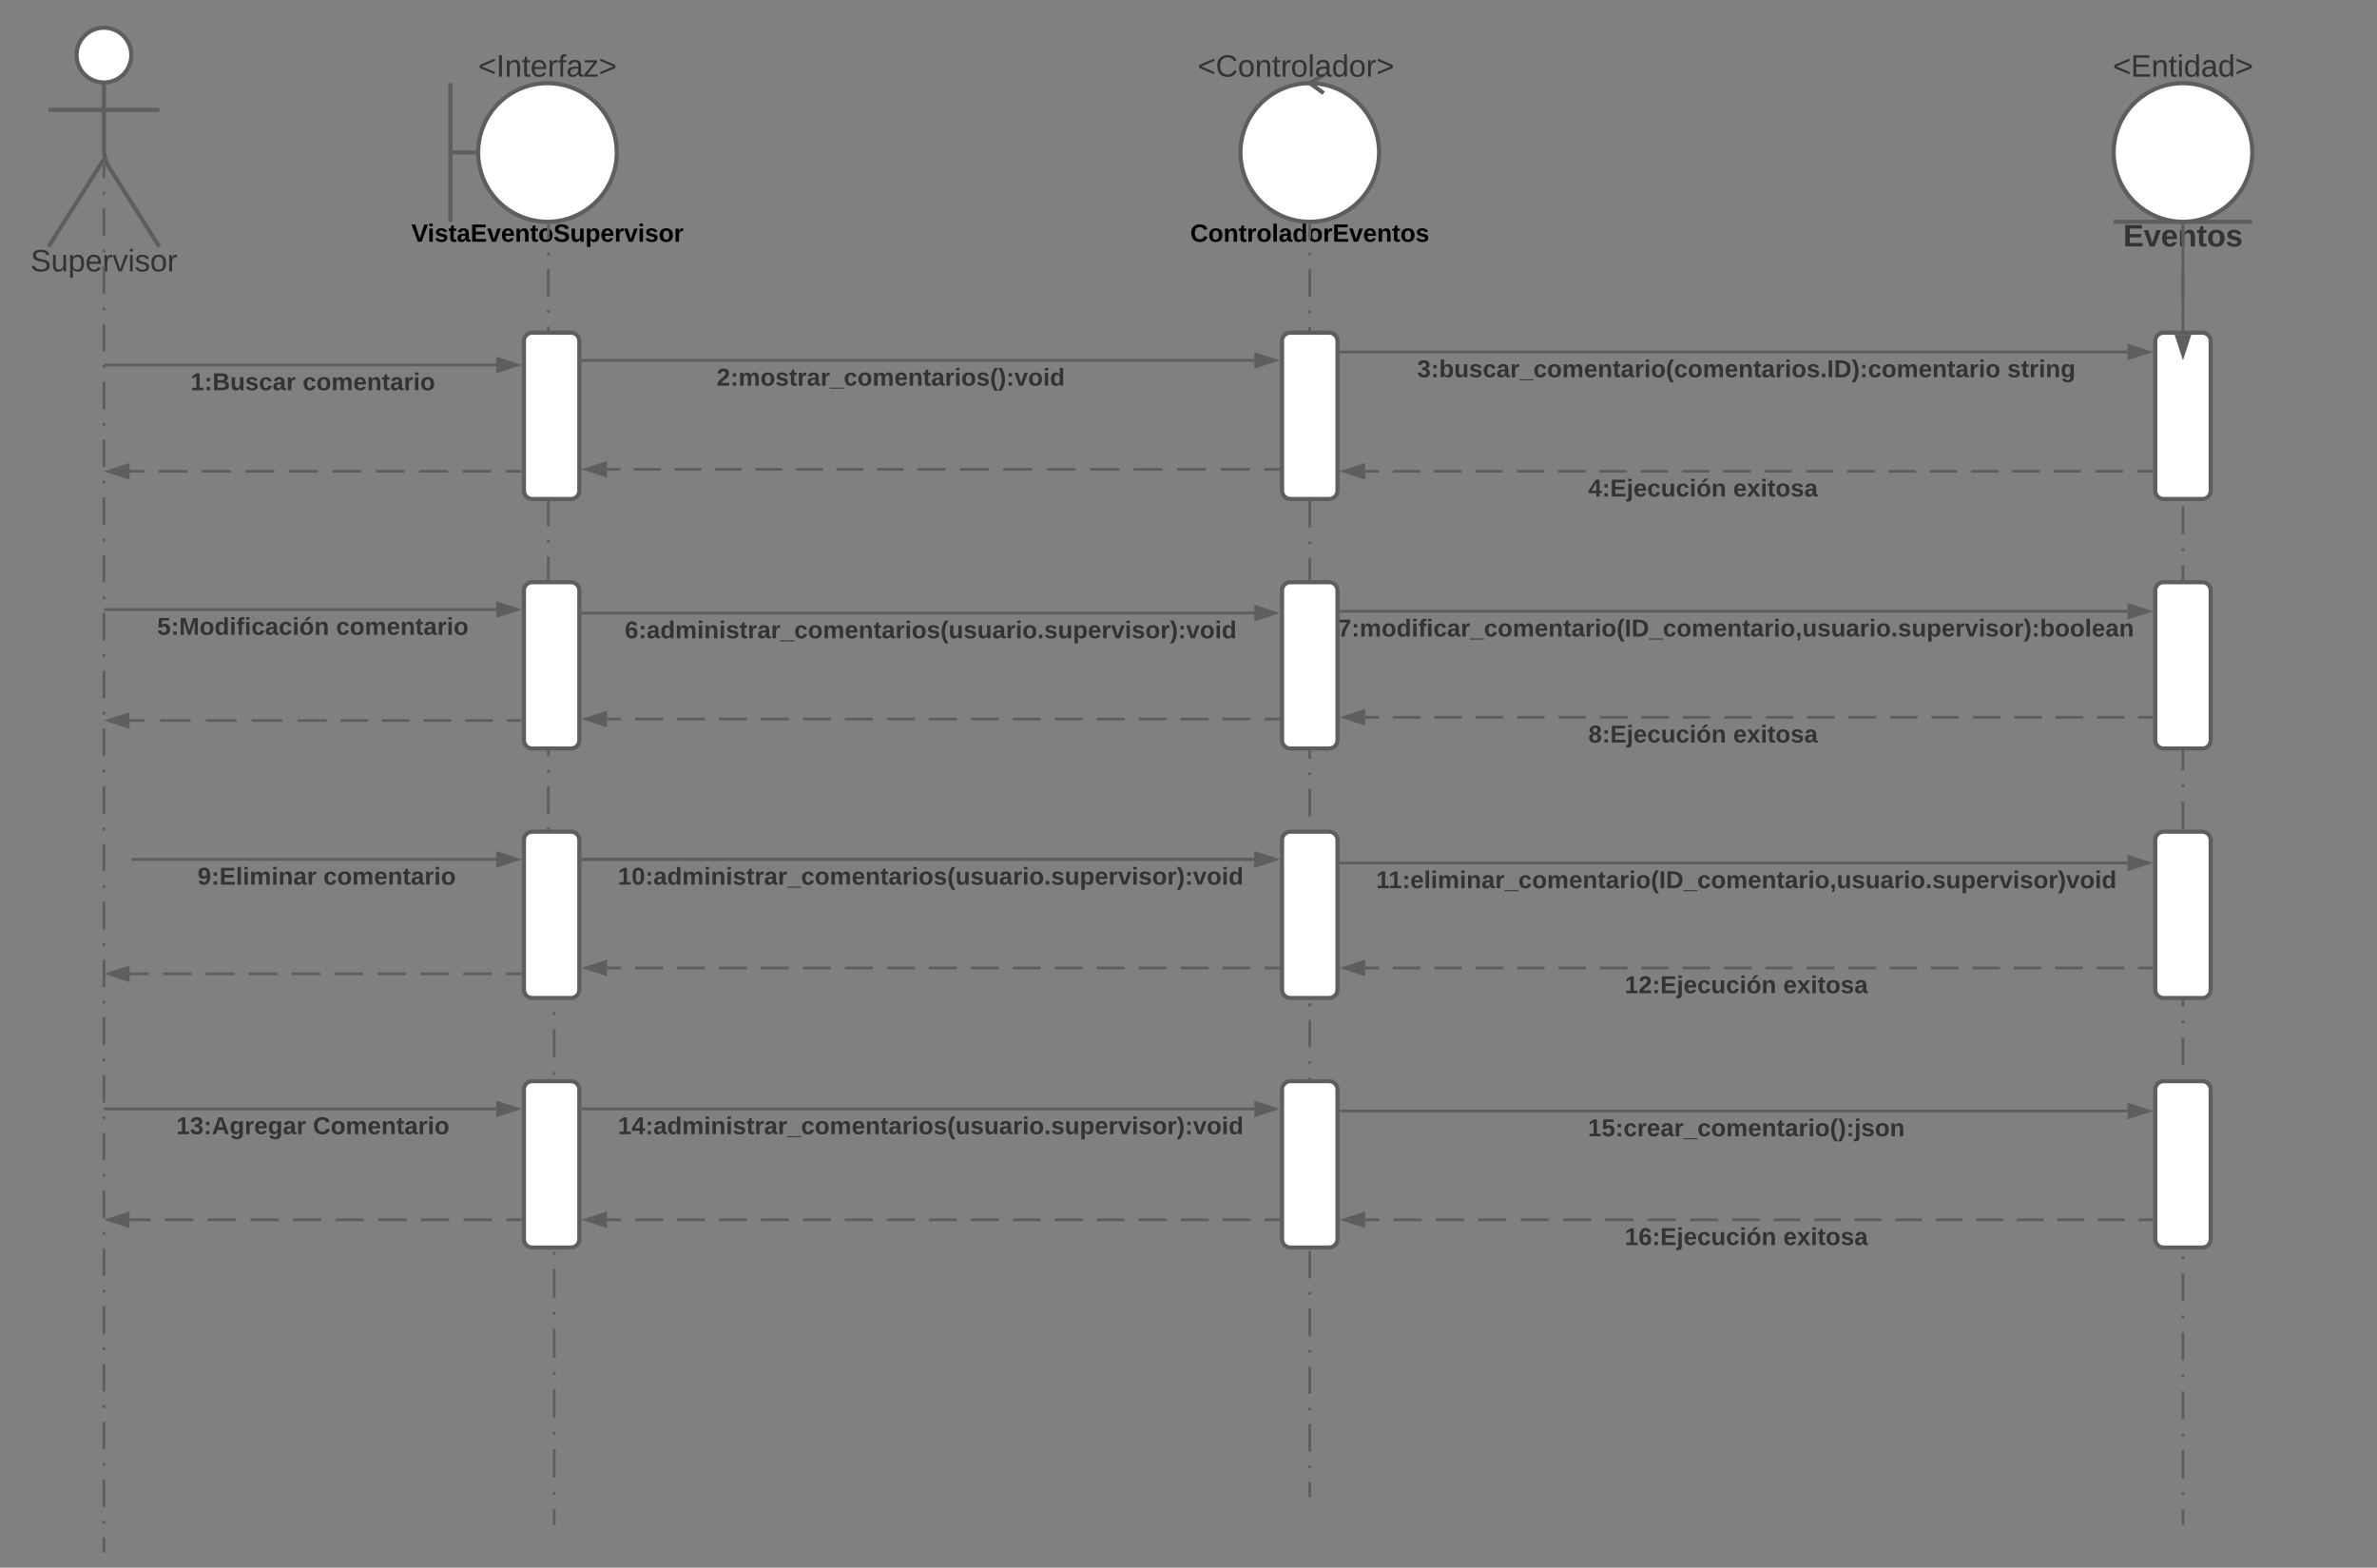 <svg xmlns="http://www.w3.org/2000/svg" xmlns:xlink="http://www.w3.org/1999/xlink" xmlns:lucid="lucid" width="1714.99" height="1131"><rect width="100%" height="100%" fill="#808080" stroke="none"/><g transform="translate(-45.006 6260)" lucid:page-tab-id="0_0"><path d="M121-5820.24h282M121.03-5820.24H120" stroke="#5e5e5e" stroke-width="2" fill="none"/><path d="M418.26-5820.24L404-5815.6v-9.27z" stroke="#5e5e5e" stroke-width="2" fill="#5e5e5e"/><use xlink:href="#a" transform="matrix(1,0,0,1,158.429,-5816.237) translate(0 14.222)"/><use xlink:href="#b" transform="matrix(1,0,0,1,158.429,-5816.237) translate(129.037 14.222)"/><path d="M465.5-5817.73H950" stroke="#5e5e5e" stroke-width="2" fill="none"/><path d="M465.53-5816.73h-1.03v-2h1.03z" fill="#5e5e5e"/><path d="M965.26-5817.73L951-5813.1v-9.27z" stroke="#5e5e5e" stroke-width="2" fill="#5e5e5e"/><use xlink:href="#c" transform="matrix(1,0,0,1,495.735,-5813.732) translate(0 14.222)"/><path d="M1012.5-5819.02H1580" stroke="#5e5e5e" stroke-width="2" fill="none"/><path d="M1012.53-5818.02h-1.03v-2h1.03z" fill="#5e5e5e"/><path d="M1595.26-5819.02l-14.26 4.63v-9.26z" stroke="#5e5e5e" stroke-width="2" fill="#5e5e5e"/><use xlink:href="#d" transform="matrix(1,0,0,1,1010.191,-5815.023) translate(0 14.222)"/><path d="M1597.5-5742.54h-9.83m-9.84 0h-19.79m-9.97 0h-19.92m-9.96 0h-19.94m-9.96 0h-19.93m-9.96 0h-19.92m-9.96 0h-19.93m-9.97 0h-19.93m-9.96 0h-19.92m-9.97 0h-19.92m-9.97 0h-19.92m-9.96 0h-19.93m-9.96 0h-19.94m-9.96 0h-19.93m-9.96 0h-19.92m-9.96 0h-19.93m-9.97 0h-19.92m-9.96 0h-19.92m-9.97 0h-19.92m-9.96 0H1030" stroke="#5e5e5e" stroke-width="2" fill="none"/><path d="M1598.5-5741.54h-1.03v-2h1.03z" fill="#5e5e5e"/><path d="M1014.74-5742.54l14.26-4.63v9.27z" stroke="#5e5e5e" stroke-width="2" fill="#5e5e5e"/><use xlink:href="#e" transform="matrix(1,0,0,1,1190.977,-5738.539) translate(0 14.222)"/><use xlink:href="#f" transform="matrix(1,0,0,1,1190.977,-5738.539) translate(104.494 14.222)"/><path d="M967.5-5741.26h-10.1m-10.1 0h-20.17m-10.1 0h-20.2m-10.08 0h-20.2m-10.08 0h-20.2m-10.08 0H806m-10.1 0h-20.18m-10.1 0h-20.18m-10.1 0h-20.18m-10.1 0h-20.18m-10.1 0h-20.2m-10.08 0h-20.2m-10.08 0h-20.2m-10.08 0h-20.2m-10.08 0h-20.2m-10.08 0h-20.2m-10.08 0H483" stroke="#5e5e5e" stroke-width="2" fill="none"/><path d="M968.5-5740.26h-1.03v-2h1.03z" fill="#5e5e5e"/><path d="M467.74-5741.26l14.26-4.64v9.27z" stroke="#5e5e5e" stroke-width="2" fill="#5e5e5e"/><path d="M465.5-5640H950" stroke="#5e5e5e" stroke-width="2" fill="none"/><path d="M465.53-5639h-1.03v-2h1.03z" fill="#5e5e5e"/><path d="M965.26-5640l-14.26 4.64v-9.27z" stroke="#5e5e5e" stroke-width="2" fill="#5e5e5e"/><use xlink:href="#g" transform="matrix(1,0,0,1,490.796,-5635.999) translate(0 14.222)"/><path d="M1597.5-5561.7h-9.96m-9.95 0h-19.92m-9.96 0h-19.9m-9.97 0h-19.9m-9.97 0h-19.9m-9.97 0h-19.9m-9.95 0h-19.92m-9.95 0h-19.9m-9.97 0h-19.9m-9.96 0h-19.9m-9.97 0h-19.9m-9.97 0H1259m-9.96 0h-19.92m-9.95 0h-19.9m-9.97 0h-19.9m-9.97 0h-19.9m-9.97 0h-19.9m-9.97 0h-19.92m-9.95 0h-19.92m-9.94 0H1030" stroke="#5e5e5e" stroke-width="2" fill="none"/><path d="M1598.5-5560.7h-1.03v-2h1.03z" fill="#5e5e5e"/><path d="M1014.74-5561.7l14.26-4.63v9.27z" stroke="#5e5e5e" stroke-width="2" fill="#5e5e5e"/><use xlink:href="#h" transform="matrix(1,0,0,1,1217.247,-5557.691) translate(0 14.222)"/><use xlink:href="#f" transform="matrix(1,0,0,1,1217.247,-5557.691) translate(114.37 14.222)"/><path d="M967.5-5561.68h-10.1m-10.1 0h-20.17m-10.1 0h-20.2m-10.08 0h-20.2m-10.08 0h-20.2m-10.08 0H806m-10.1 0h-20.18m-10.1 0h-20.18m-10.1 0h-20.18m-10.1 0h-20.18m-10.1 0h-20.2m-10.08 0h-20.2m-10.08 0h-20.2m-10.08 0h-20.2m-10.08 0h-20.2m-10.08 0h-20.2m-10.08 0H483" stroke="#5e5e5e" stroke-width="2" fill="none"/><path d="M968.5-5560.68h-1.03v-2h1.03z" fill="#5e5e5e"/><path d="M467.74-5561.68l14.26-4.63v9.26z" stroke="#5e5e5e" stroke-width="2" fill="#5e5e5e"/><path d="M420.5-5740.2h-9.98m-10 0h-19.95m-10 0h-19.95m-10 0h-19.95m-10 0h-19.95m-10 0H259.74m-11.02 0h-22.03m-11.02 0H193.6m-11.02 0h-22.04m-11.02 0H138.5" stroke="#5e5e5e" stroke-width="2" fill="none"/><path d="M421.5-5739.2h-1.03v-2h1.03z" fill="#5e5e5e"/><path d="M123.24-5740.2l14.26-4.63v9.27z" stroke="#5e5e5e" stroke-width="2" fill="#5e5e5e"/><path d="M420.5-5557.45h-10.3m-10.33 0h-20.63m-10.3 0H348.3m-10.32 0h-20.63m-10.3 0H286.4m-10.3 0h-20.64m-10.3 0H224.5m-10.32 0h-20.63m-10.3 0h-20.64m-10.3 0H138.5" stroke="#5e5e5e" stroke-width="2" fill="none"/><path d="M421.5-5556.45h-1.03v-2h1.03z" fill="#5e5e5e"/><path d="M123.24-5557.45l14.26-4.64v9.28z" stroke="#5e5e5e" stroke-width="2" fill="#5e5e5e"/><path d="M139.75-6220.25c0 10.9-8.84 19.75-19.75 19.75-10.9 0-19.75-8.84-19.75-19.75 0-10.9 8.84-19.75 19.75-19.75 10.9 0 19.75 8.84 19.75 19.75z" stroke="#5e5e5e" stroke-width="3" fill="#fff"/><path d="M120-6200.5v49.3c0 3.3 1.44 8.27 3.2 11.07L160-6082m-40-63.2L80-6082m0-98.75h80" stroke="#5e5e5e" stroke-width="3" fill="none"/><path d="M80-6234c0-3.3 2.7-6 6-6h68c3.3 0 6 2.7 6 6v168c0 3.3-2.7 6-6 6H86c-3.3 0-6-2.7-6-6z" fill="none"/><use xlink:href="#i" transform="matrix(1,0,0,1,0,-6082) translate(67.006 17.778)"/><path d="M121-5996.7h282M121.03-5996.7H120" stroke="#5e5e5e" stroke-width="2" fill="none"/><path d="M418.26-5996.7l-14.26 4.64v-9.27z" stroke="#5e5e5e" stroke-width="2" fill="#5e5e5e"/><use xlink:href="#j" transform="matrix(1,0,0,1,182.528,-5992.696) translate(0 14.222)"/><use xlink:href="#b" transform="matrix(1,0,0,1,182.528,-5992.696) translate(80.84 14.222)"/><path d="M465.5-6000H950" stroke="#5e5e5e" stroke-width="2" fill="none"/><path d="M465.53-5999h-1.03v-2h1.03z" fill="#5e5e5e"/><path d="M965.26-6000l-14.26 4.64v-9.28z" stroke="#5e5e5e" stroke-width="2" fill="#5e5e5e"/><use xlink:href="#k" transform="matrix(1,0,0,1,562.056,-5996.001) translate(0 14.222)"/><path d="M1012.5-6006.07H1580" stroke="#5e5e5e" stroke-width="2" fill="none"/><path d="M1012.53-6005.07h-1.03v-2h1.03z" fill="#5e5e5e"/><path d="M1595.26-6006.07l-14.26 4.64v-9.27z" stroke="#5e5e5e" stroke-width="2" fill="#5e5e5e"/><use xlink:href="#l" transform="matrix(1,0,0,1,1067.519,-6002.066) translate(0 14.222)"/><use xlink:href="#m" transform="matrix(1,0,0,1,1067.519,-6002.066) translate(425.728 14.222)"/><path d="M420.5-5919h-10.44v-2h10.44zm-20.9 0h-20.88v-2h20.9zm-31.32 0h-20.9v-2h20.9zm-31.34 0h-20.88v-2h20.88zm-31.33 0h-20.88v-2h20.9zm-31.32 0h-20.9v-2h20.9zm-31.33 0h-20.9v-2h20.9zm-31.34 0h-20.88v-2h20.9zm-31.32 0h-20.9v-2h20.9zm-31.33 0H138.5v-2h10.45z" fill="#5e5e5e"/><path d="M421.5-5919h-1.03v-2h1.03zM137.5-5915.37l-14.26-4.63 14.26-4.64z" fill="#5e5e5e"/><path d="M138.5-5914l-18.5-6 18.5-6zm-12.03-6l10.03 3.26v-6.52z" fill="#5e5e5e"/><path d="M490-6150c0 27.6-22.4 50-50 50s-50-22.4-50-50c0-27.62 22.4-50 50-50s50 22.38 50 50z" stroke="#5e5e5e" stroke-width="3" fill="#fff"/><path d="M370-6200v100m0-50h20" stroke="#5e5e5e" stroke-width="3" fill="none"/><use xlink:href="#n" transform="matrix(1,0,0,1,350,-6100.002) translate(-8.15 14.4)"/><path d="M1040-6150c0 27.6-22.4 50-50 50s-50-22.4-50-50 22.4-50 50-50 50 22.4 50 50z" stroke="#5e5e5e" stroke-width="3" fill="#fff"/><path d="M1000-6206l-10 6 10 7.2" stroke="#5e5e5e" stroke-width="3" fill="none"/><use xlink:href="#o" transform="matrix(1,0,0,1,900,-6100) translate(3.75 14.4)"/><path d="M1620-6100c-27.6 0-50-22.4-50-50s22.4-50 50-50 50 22.4 50 50-22.4 50-50 50z" stroke="#5e5e5e" stroke-width="3" fill="#fff"/><path d="M1570-6100h100" stroke="#5e5e5e" stroke-width="3" fill="none"/><use xlink:href="#p" transform="matrix(1,0,0,1,1530,-6100) translate(46.883 17.778)"/><path d="M320-6234c0-3.3 2.7-6 6-6h228c3.3 0 6 2.7 6 6v48c0 3.3-2.7 6-6 6H326c-3.3 0-6-2.7-6-6z" stroke="#000" stroke-opacity="0" stroke-width="3" fill="#fff" fill-opacity="0"/><use xlink:href="#q" transform="matrix(1,0,0,1,325,-6235) translate(65.031 30.278)"/><path d="M1500-6234c0-3.3 2.7-6 6-6h228c3.3 0 6 2.7 6 6v48c0 3.3-2.7 6-6 6h-228c-3.3 0-6-2.7-6-6z" stroke="#000" stroke-opacity="0" stroke-width="3" fill="#fff" fill-opacity="0"/><use xlink:href="#r" transform="matrix(1,0,0,1,1505,-6235) translate(64.414 30.278)"/><path d="M860-6234c0-3.3 2.7-6 6-6h228c3.3 0 6 2.7 6 6v48c0 3.3-2.7 6-6 6H866c-3.3 0-6-2.7-6-6z" stroke="#000" stroke-opacity="0" stroke-width="3" fill="#fff" fill-opacity="0"/><use xlink:href="#s" transform="matrix(1,0,0,1,865,-6235) translate(44.136 30.278)"/><path d="M445.86-5161h-2v-10.3h2zm0-20.6h-2v-2.07h2zm0-12.38h-2v-20.6h2zm0-30.92h-2v-2.06h2zm0-12.36h-2v-20.62h2zm0-30.92h-2v-2.06h2zm0-12.37h-2v-20.6h2zm0-30.92h-2v-2.06h2zm0-12.36h-2v-20.62h2zm0-30.92h-2v-2.06h2zm0-12.37h-2v-20.6h2zm0-30.92h-2v-2.06h2zm0-12.36h-2v-20.62h2zm0-30.92h-2v-2.06h2zm0-12.37h-2v-20.6h2zm0-30.9h-2v-2.07h2zm0-12.37h-2v-20.62h2zm0-30.92h-2v-2.05h2zm0-12.36h-2v-20.6h2zm0-30.92h-2v-2.06h2zm0-12.37h-2v-20.6h2zm0-30.9h-2v-2.07h2zm-4.25-27.14l.4.95 3 1.25.86 2.06v10.5h-2v-10.1l-.4-.93-3-1.25-.85-2.07v-10.06h2zm0-19.53h-2v-1.98h2zm0-11.85h-2v-19.75h2zm0-29.62h-2v-1.97h2zm0-11.85h-2v-19.74h2zm0-29.62h-2v-1.97h2zm0-11.84h-2v-19.76h2zm0-29.63h-2v-1.98h2zm0-11.85h-2v-19.75h2zm0-29.62h-2v-1.97h2zm0-11.85h-2v-19.74h2zm0-29.62h-2v-1.97h2zm0-11.84h-2v-19.76h2zm0-29.63h-2v-1.98h2zm0-11.85h-2v-5.6h2zm0-29.62h-2v-1.98h2zm0-11.85h-2V-5983h2zm0-29.62h-2v-1.97h2zm0-11.85h-2v-19.74h2zm0-29.6h-2v-2h2zm0-11.86h-2v-19.75h2zm0-29.62h-2v-1.98h2zm0-11.85h-2v-9.87h2z" fill="#5e5e5e"/><path d="M441.6-6097.5h-2v-1.02l.4.02 1.6-.06zM445.86-5160h-2v-1.03h2z" fill="#5e5e5e"/><use xlink:href="#t" transform="matrix(1,0,0,1,423.052,-5948.715) translate(0 14.222)"/><path d="M423-6014c0-3.3 2.7-6 6-6h28c3.3 0 6 2.7 6 6v108c0 3.3-2.7 6-6 6h-28c-3.3 0-6-2.7-6-6zM423-5834c0-3.3 2.7-6 6-6h28c3.3 0 6 2.7 6 6v108c0 3.3-2.7 6-6 6h-28c-3.3 0-6-2.7-6-6zM423-5654c0-3.3 2.7-6 6-6h28c3.3 0 6 2.7 6 6v108c0 3.3-2.7 6-6 6h-28c-3.3 0-6-2.7-6-6zM423-5474c0-3.3 2.7-6 6-6h28c3.3 0 6 2.7 6 6v108c0 3.3-2.7 6-6 6h-28c-3.3 0-6-2.7-6-6z" stroke="#5e5e5e" stroke-width="3" fill="#fff"/><path d="M990-6097.5v9.92m0 9.92v1.98m0 9.92v19.84m0 9.92v1.98m0 9.92v19.84m0 9.92v1.98m0 9.92v19.84m0 9.92v1.98m0 9.92v19.84m0 9.9v2m0 9.92v19.83m0 9.93v2m0 9.9v19.84m0 9.92v1.98m0 9.92v19.83m0 9.92v2m0 9.9v19.84m0 9.9v2m0 9.9v19.85m0 9.92v1.98m0 9.92v19.84m0 9.93v1.98m0 9.93v19.84m0 9.92v1.97m0 9.92v19.83m0 9.92v1.98m0 9.92v19.84m0 9.9v2m0 9.9v19.85m0 9.92v1.98m0 9.92v19.84m0 9.92v2m0 9.9v19.84m0 9.92v2m0 9.9v19.84m0 9.92v2m0 9.9v19.84m0 9.92v2m0 9.9v19.84m0 9.92v1.98m0 9.92v19.84m0 9.92v1.98m0 9.92v19.84m0 9.92v1.98m0 9.92v9.92" stroke="#5e5e5e" stroke-width="2" fill="none"/><path d="M990-6098.5l1-.03v1.06h-2v-1.08z" fill="#5e5e5e"/><path d="M990-5181.03v1.03M1620-6097.5v10.14m0 10.13v2.03m0 10.13v20.27m0 10.14v2.03m0 10.13v20.27m0 10.14v2.03m0 10.14v20.27m0 10.14v2.02m0 10.14v20.27m0 10.14v2.03m0 10.14v20.28m0 10.13v2.04m0 10.13v20.28m0 10.13v2.03m0 10.14v20.27m0 10.15v2.03m0 10.13v20.28m0 10.14v2.02m0 10.14v20.27m0 10.13v2.03m0 10.15v20.27m0 10.13v2.03m0 10.14v20.27m0 10.12v2.03m0 10.13v20.27m0 10.14v2.02m0 10.13v20.27m0 10.14v2.02m0 10.14v20.27m0 10.13v2.02m0 10.14v20.26m0 10.13v2.02m0 10.14v20.27m0 10.13v2.03m0 10.12v20.27m0 10.13v2.03m0 10.13v20.26m0 10.14v2.03m0 10.13v20.27m0 10.14v2.02m0 10.13v20.27m0 10.13v2.03m0 10.14v20.27m0 10.13v2.03m0 10.13v10.14" stroke="#5e5e5e" stroke-width="2" fill="none"/><path d="M1619.96-6098.5h1.03v1.03h-2v-1.03z" fill="#5e5e5e"/><path d="M1620-5161.03v1.03" stroke="#5e5e5e" stroke-width="2" fill="none"/><path d="M970-5834c0-3.3 2.7-6 6-6h28c3.3 0 6 2.7 6 6v108c0 3.3-2.7 6-6 6h-28c-3.3 0-6-2.7-6-6zM970-6014c0-3.3 2.7-6 6-6h28c3.3 0 6 2.7 6 6v108c0 3.3-2.7 6-6 6h-28c-3.3 0-6-2.7-6-6z" stroke="#5e5e5e" stroke-width="3" fill="#fff"/><path d="M120-6141.4v9.93m0 9.92v2m0 9.9v19.86m0 9.94v1.98m0 9.93v19.84m0 9.92v1.98m0 9.93v19.85m0 9.92v2m0 9.9v19.86m0 9.93v1.97m0 9.92v19.84m0 9.93v1.98m0 9.93v19.85m0 9.92v2m0 9.9v19.86m0 9.93v2m0 9.9v19.86m0 9.92v1.98m0 9.93v19.85m0 9.92v2m0 9.9v19.86m0 9.92v2m0 9.9v19.86m0 9.93v1.98m0 9.93v19.85m0 9.92v2m0 9.9v19.86m0 9.93v2m0 9.9v19.86m0 9.92v1.98m0 9.93v19.85m0 9.92v1.98m0 9.93v19.86m0 9.92v2m0 9.9v19.86m0 9.93v1.98m0 9.93v19.84m0 9.93v1.98m0 9.93v19.85m0 9.93v2m0 9.9v19.86m0 9.92v1.98m0 9.93v19.84m0 9.93v1.98m0 9.93v19.86m0 9.92v2m0 9.9v19.86m0 9.92v2m0 9.9v9.94M120-5141.03v1.03M1597.5-5920h-10.33m-10.34 0h-20.27m-9.93 0h-19.87m-9.94 0h-19.87m-9.93 0h-19.87m-9.94 0h-19.86m-9.93 0h-19.86m-9.94 0h-19.87m-9.93 0h-19.87m-9.94 0h-19.88m-9.93 0h-19.88m-9.94 0h-19.87m-9.93 0h-19.87m-9.93 0h-19.87m-9.94 0h-19.87m-9.94 0h-19.87m-9.95 0h-19.87m-9.93 0h-19.87m-9.94 0h-19.87m-9.93 0H1030" stroke="#5e5e5e" stroke-width="2" fill="none"/><path d="M1598.5-5919h-1.03v-2h1.03z" fill="#5e5e5e"/><path d="M1014.74-5920l14.26-4.64v9.28z" stroke="#5e5e5e" stroke-width="2" fill="#5e5e5e"/><use xlink:href="#u" transform="matrix(1,0,0,1,1190.977,-5916) translate(0 14.222)"/><use xlink:href="#f" transform="matrix(1,0,0,1,1190.977,-5916) translate(104.494 14.222)"/><path d="M967.5-5920.43h-10.46v-2h10.46zm-20.92 0h-20.9v-2h20.9zm-31.37 0h-20.9v-2h20.9zm-31.37 0h-20.9v-2h20.9zm-31.37 0h-20.92v-2h20.92zm-31.38 0h-20.9v-2h20.9zm-31.37 0h-20.9v-2h20.9zm-31.37 0h-20.9v-2h20.9zm-41.83-2h10.46v2h-20.19v-2zm-19.46 2h-19.46v-2h19.46zm-29.2 0H648.4v-2h19.45zm-29.17 0H619.2v-2h19.47zm-29.2 0h-19.45v-2h19.46zm-29.18 0h-19.47v-2h19.46zm-29.2 0h-19.45v-2h19.46zm-29.18 0h-19.46v-2h19.46zm-29.2 0H483v-2h9.73z" fill="#5e5e5e"/><path d="M968.5-5920.43h-1.03v-2h1.03zM482-5916.8l-14.26-4.63 14.26-4.63z" fill="#5e5e5e"/><path d="M483-5915.42l-18.5-6 18.5-6.02zm-12.03-6l10.03 3.25v-6.52z" fill="#5e5e5e"/><path d="M141-5640h262M141.03-5640H140" stroke="#5e5e5e" stroke-width="2" fill="none"/><path d="M418.26-5640l-14.26 4.63v-9.27z" stroke="#5e5e5e" stroke-width="2" fill="#5e5e5e"/><use xlink:href="#v" transform="matrix(1,0,0,1,187.565,-5636) translate(0 14.222)"/><use xlink:href="#b" transform="matrix(1,0,0,1,187.565,-5636) translate(90.765 14.222)"/><path d="M970-5654c0-3.3 2.7-6 6-6h28c3.3 0 6 2.7 6 6v108c0 3.3-2.7 6-6 6h-28c-3.3 0-6-2.7-6-6z" stroke="#5e5e5e" stroke-width="3" fill="#fff"/><path d="M1012.5-5637.44H1580" stroke="#5e5e5e" stroke-width="2" fill="none"/><path d="M1012.53-5636.44h-1.03v-2h1.03z" fill="#5e5e5e"/><path d="M1595.26-5637.44l-14.26 4.64v-9.27z" stroke="#5e5e5e" stroke-width="2" fill="#5e5e5e"/><use xlink:href="#w" transform="matrix(1,0,0,1,1037.864,-5633.437) translate(0 14.222)"/><path d="M970-5474c0-3.3 2.7-6 6-6h28c3.3 0 6 2.7 6 6v108c0 3.3-2.7 6-6 6h-28c-3.3 0-6-2.7-6-6z" stroke="#5e5e5e" stroke-width="3" fill="#fff"/><path d="M121-5460h282M121.03-5460H120" stroke="#5e5e5e" stroke-width="2" fill="none"/><path d="M418.26-5460l-14.26 4.63v-9.27z" stroke="#5e5e5e" stroke-width="2" fill="#5e5e5e"/><use xlink:href="#x" transform="matrix(1,0,0,1,172.207,-5456.001) translate(0 14.222)"/><use xlink:href="#y" transform="matrix(1,0,0,1,172.207,-5456.001) translate(98.568 14.222)"/><path d="M420.5-5380h-10.26m-10.26 0h-20.52m-10.26 0h-20.5m-10.27 0H317.9m-10.25 0h-20.52m-10.26 0h-20.52m-10.26 0h-20.53m-10.25 0H194.8m-10.26 0h-20.52m-10.26 0H138.5" stroke="#5e5e5e" stroke-width="2" fill="none"/><path d="M421.5-5379h-1.03v-2h1.03z" fill="#5e5e5e"/><path d="M123.24-5380l14.26-4.64v9.27z" stroke="#5e5e5e" stroke-width="2" fill="#5e5e5e"/><path d="M465.5-5640H950M465.53-5640h-1.03" stroke="#5e5e5e" stroke-width="2" fill="none"/><path d="M965.26-5640l-14.26 4.64v-9.27z" stroke="#5e5e5e" stroke-width="2" fill="#5e5e5e"/><path d="M465.5-5460H950" stroke="#5e5e5e" stroke-width="2" fill="none"/><path d="M465.53-5459h-1.03v-2h1.03z" fill="#5e5e5e"/><path d="M965.26-5460l-14.26 4.64v-9.28z" stroke="#5e5e5e" stroke-width="2" fill="#5e5e5e"/><use xlink:href="#z" transform="matrix(1,0,0,1,490.796,-5456) translate(0 14.222)"/><path d="M1012.5-5458.5H1580" stroke="#5e5e5e" stroke-width="2" fill="none"/><path d="M1012.53-5457.5h-1.03v-2h1.03z" fill="#5e5e5e"/><path d="M1595.26-5458.5l-14.26 4.65v-9.27z" stroke="#5e5e5e" stroke-width="2" fill="#5e5e5e"/><use xlink:href="#A" transform="matrix(1,0,0,1,1190.679,-5454.488) translate(0 14.222)"/><path d="M1597.5-5380h-9.75m-9.75 0h-19.5m-9.75 0h-19.5m-9.75 0H1500m-9.75 0h-19.5m-9.75 0h-19.5m-9.75 0h-19.5m-9.75 0H1383m-9.75 0h-19.5m-9.75 0h-19.5m-9.75 0h-19.95m-10.17 0h-20.37m-10.2 0h-20.36m-10.18 0h-20.37m-10.2 0h-20.36m-10.2 0h-20.36m-10.2 0h-20.36m-10.18 0h-20.37m-10.2 0h-20.36m-10.18 0H1030" stroke="#5e5e5e" stroke-width="2" fill="none"/><path d="M1598.5-5379h-1.03v-2h1.03z" fill="#5e5e5e"/><path d="M1014.74-5380l14.26-4.64v9.28z" stroke="#5e5e5e" stroke-width="2" fill="#5e5e5e"/><use xlink:href="#B" transform="matrix(1,0,0,1,1217.247,-5376) translate(0 14.222)"/><use xlink:href="#f" transform="matrix(1,0,0,1,1217.247,-5376) translate(114.37 14.222)"/><path d="M967.5-5380h-10.1m-10.1 0h-20.17m-10.1 0h-20.2m-10.08 0h-20.2m-10.08 0h-20.2m-10.08 0H806m-10.1 0h-20.18m-10.1 0h-20.18m-10.1 0h-20.18m-10.1 0h-20.18m-10.1 0h-20.2m-10.08 0h-20.2m-10.08 0h-20.2m-10.08 0h-20.2m-10.08 0h-20.2m-10.08 0h-20.2m-10.08 0H483" stroke="#5e5e5e" stroke-width="2" fill="none"/><path d="M968.5-5379h-1.03v-2h1.03z" fill="#5e5e5e"/><path d="M467.74-5380l14.26-4.64v9.28z" stroke="#5e5e5e" stroke-width="2" fill="#5e5e5e"/><path d="M1600-6014c0-3.3 2.7-6 6-6h28c3.3 0 6 2.7 6 6v108c0 3.3-2.7 6-6 6h-28c-3.3 0-6-2.7-6-6zM1600-5474c0-3.3 2.7-6 6-6h28c3.3 0 6 2.7 6 6v108c0 3.3-2.7 6-6 6h-28c-3.3 0-6-2.7-6-6zM1600-5654c0-3.3 2.7-6 6-6h28c3.3 0 6 2.7 6 6v108c0 3.3-2.7 6-6 6h-28c-3.3 0-6-2.7-6-6zM1600-5834c0-3.3 2.7-6 6-6h28c3.3 0 6 2.7 6 6v108c0 3.3-2.7 6-6 6h-28c-3.3 0-6-2.7-6-6z" stroke="#5e5e5e" stroke-width="3" fill="#fff"/><path d="M1620-6097.5v79" stroke="#5e5e5e" stroke-width="2" fill="none"/><path d="M1619.96-6098.5h1.03v1.03h-2v-1.03z" fill="#5e5e5e"/><path d="M1620-6003.24l-4.64-14.26h9.28z" stroke="#5e5e5e" stroke-width="2" fill="#5e5e5e"/><defs><path fill="#333" d="M139-81c0-46-55-55-73-27H18l9-140h149v37H72l-4 63c44-38 133-4 122 66C201 21 21 35 11-62l49-4c5 18 15 30 39 30 26 0 40-18 40-45" id="C"/><path fill="#333" d="M35-132v-50h50v50H35zM35 0v-49h50V0H35" id="D"/><path fill="#333" d="M230 0l2-204L168 0h-37L68-204 70 0H24v-248h70l56 185 57-185h69V0h-46" id="E"/><path fill="#333" d="M110-194c64 0 96 36 96 99 0 64-35 99-97 99-61 0-95-36-95-99 0-62 34-99 96-99zm-1 164c35 0 45-28 45-65 0-40-10-65-43-65-34 0-45 26-45 65 0 36 10 65 43 65" id="F"/><path fill="#333" d="M88-194c31-1 46 15 58 34l-1-101h50l1 261h-48c-2-10 0-23-3-31C134-8 116 4 84 4 32 4 16-41 15-95c0-56 19-97 73-99zm17 164c33 0 40-30 41-66 1-37-9-64-41-64s-38 30-39 65c0 43 13 65 39 65" id="G"/><path fill="#333" d="M25-224v-37h50v37H25zM25 0v-190h50V0H25" id="H"/><path fill="#333" d="M121-226c-27-7-43 5-38 36h38v33H83V0H34v-157H6v-33h28c-9-59 32-81 87-68v32" id="I"/><path fill="#333" d="M190-63c-7 42-38 67-86 67-59 0-84-38-90-98-12-110 154-137 174-36l-49 2c-2-19-15-32-35-32-30 0-35 28-38 64-6 74 65 87 74 30" id="J"/><path fill="#333" d="M133-34C117-15 103 5 69 4 32 3 11-16 11-54c-1-60 55-63 116-61 1-26-3-47-28-47-18 1-26 9-28 27l-52-2c7-38 36-58 82-57s74 22 75 68l1 82c-1 14 12 18 25 15v27c-30 8-71 5-69-32zm-48 3c29 0 43-24 42-57-32 0-66-3-65 30 0 17 8 27 23 27" id="K"/><path fill="#333" d="M110-194c64 0 96 36 96 99 0 64-35 99-97 99-61 0-95-36-95-99 0-62 34-99 96-99zm-1 164c35 0 45-28 45-65 0-40-10-65-43-65-34 0-45 26-45 65 0 36 10 65 43 65zM81-208v-5l45-51h45v8l-60 48H81" id="L"/><path fill="#333" d="M135-194c87-1 58 113 63 194h-50c-7-57 23-157-34-157-59 0-34 97-39 157H25l-1-190h47c2 12-1 28 3 38 12-26 28-41 61-42" id="M"/><g id="a"><use transform="matrix(0.049,0,0,0.049,0,0)" xlink:href="#C"/><use transform="matrix(0.049,0,0,0.049,9.877,0)" xlink:href="#D"/><use transform="matrix(0.049,0,0,0.049,15.753,0)" xlink:href="#E"/><use transform="matrix(0.049,0,0,0.049,30.519,0)" xlink:href="#F"/><use transform="matrix(0.049,0,0,0.049,41.333,0)" xlink:href="#G"/><use transform="matrix(0.049,0,0,0.049,52.148,0)" xlink:href="#H"/><use transform="matrix(0.049,0,0,0.049,57.086,0)" xlink:href="#I"/><use transform="matrix(0.049,0,0,0.049,62.963,0)" xlink:href="#H"/><use transform="matrix(0.049,0,0,0.049,67.901,0)" xlink:href="#J"/><use transform="matrix(0.049,0,0,0.049,77.778,0)" xlink:href="#K"/><use transform="matrix(0.049,0,0,0.049,87.654,0)" xlink:href="#J"/><use transform="matrix(0.049,0,0,0.049,97.531,0)" xlink:href="#H"/><use transform="matrix(0.049,0,0,0.049,102.469,0)" xlink:href="#L"/><use transform="matrix(0.049,0,0,0.049,113.284,0)" xlink:href="#M"/></g><path fill="#333" d="M220-157c-53 9-28 100-34 157h-49v-107c1-27-5-49-29-50C55-147 81-57 75 0H25l-1-190h47c2 12-1 28 3 38 10-53 101-56 108 0 13-22 24-43 59-42 82 1 51 116 57 194h-49v-107c-1-25-5-48-29-50" id="N"/><path fill="#333" d="M185-48c-13 30-37 53-82 52C43 2 14-33 14-96s30-98 90-98c62 0 83 45 84 108H66c0 31 8 55 39 56 18 0 30-7 34-22zm-45-69c5-46-57-63-70-21-2 6-4 13-4 21h74" id="O"/><path fill="#333" d="M115-3C79 11 28 4 28-45v-112H4v-33h27l15-45h31v45h36v33H77v99c-1 23 16 31 38 25v30" id="P"/><path fill="#333" d="M135-150c-39-12-60 13-60 57V0H25l-1-190h47c2 13-1 29 3 40 6-28 27-53 61-41v41" id="Q"/><g id="b"><use transform="matrix(0.049,0,0,0.049,0,0)" xlink:href="#J"/><use transform="matrix(0.049,0,0,0.049,9.877,0)" xlink:href="#F"/><use transform="matrix(0.049,0,0,0.049,20.691,0)" xlink:href="#N"/><use transform="matrix(0.049,0,0,0.049,36.494,0)" xlink:href="#O"/><use transform="matrix(0.049,0,0,0.049,46.37,0)" xlink:href="#M"/><use transform="matrix(0.049,0,0,0.049,57.185,0)" xlink:href="#P"/><use transform="matrix(0.049,0,0,0.049,63.062,0)" xlink:href="#K"/><use transform="matrix(0.049,0,0,0.049,72.938,0)" xlink:href="#Q"/><use transform="matrix(0.049,0,0,0.049,79.852,0)" xlink:href="#H"/><use transform="matrix(0.049,0,0,0.049,84.79,0)" xlink:href="#F"/></g><path fill="#333" d="M115-159c48 0 72 30 72 78 0 54-30 85-83 85-64 0-91-50-91-122 0-98 58-163 141-120 15 8 21 24 27 44l-47 6c-5-31-48-31-61-4-7 14-11 33-11 60 9-17 28-27 53-27zM102-35c24 0 36-20 36-45s-11-43-37-43c-23 0-36 14-36 38 0 27 11 50 37 50" id="R"/><path fill="#333" d="M137-138c1-29-70-34-71-4 15 46 118 7 119 86 1 83-164 76-172 9l43-7c4 19 20 25 44 25 33 8 57-30 24-41C81-84 22-81 20-136c-2-80 154-74 161-7" id="S"/><path fill="#333" d="M-4 44V30h207v14H-4" id="T"/><path fill="#333" d="M67-93c0 74 22 123 53 168H70C40 30 18-18 18-93s22-123 52-168h50c-32 44-53 94-53 168" id="U"/><path fill="#333" d="M85 4C-2 5 27-109 22-190h50c7 57-23 150 33 157 60-5 35-97 40-157h50l1 190h-47c-2-12 1-28-3-38-12 25-28 42-61 42" id="V"/><path fill="#333" d="M24 0v-54h51V0H24" id="W"/><path fill="#333" d="M135-194c53 0 70 44 70 98 0 56-19 98-73 100-31 1-45-17-59-34 3 33 2 69 2 105H25l-1-265h48c2 10 0 23 3 31 11-24 29-35 60-35zM114-30c33 0 39-31 40-66 0-38-9-64-40-64-56 0-55 130 0 130" id="X"/><path fill="#333" d="M128 0H69L1-190h53L99-40l48-150h52" id="Y"/><path fill="#333" d="M102-93c0 74-22 123-52 168H0C30 29 54-18 53-93c0-74-22-123-53-168h50c30 45 52 94 52 168" id="Z"/><g id="c"><use transform="matrix(0.049,0,0,0.049,0,0)" xlink:href="#R"/><use transform="matrix(0.049,0,0,0.049,9.877,0)" xlink:href="#D"/><use transform="matrix(0.049,0,0,0.049,15.753,0)" xlink:href="#K"/><use transform="matrix(0.049,0,0,0.049,25.63,0)" xlink:href="#G"/><use transform="matrix(0.049,0,0,0.049,36.444,0)" xlink:href="#N"/><use transform="matrix(0.049,0,0,0.049,52.247,0)" xlink:href="#H"/><use transform="matrix(0.049,0,0,0.049,57.185,0)" xlink:href="#M"/><use transform="matrix(0.049,0,0,0.049,68,0)" xlink:href="#H"/><use transform="matrix(0.049,0,0,0.049,72.938,0)" xlink:href="#S"/><use transform="matrix(0.049,0,0,0.049,82.815,0)" xlink:href="#P"/><use transform="matrix(0.049,0,0,0.049,88.691,0)" xlink:href="#Q"/><use transform="matrix(0.049,0,0,0.049,95.605,0)" xlink:href="#K"/><use transform="matrix(0.049,0,0,0.049,105.481,0)" xlink:href="#Q"/><use transform="matrix(0.049,0,0,0.049,112.395,0)" xlink:href="#T"/><use transform="matrix(0.049,0,0,0.049,122.272,0)" xlink:href="#J"/><use transform="matrix(0.049,0,0,0.049,132.148,0)" xlink:href="#F"/><use transform="matrix(0.049,0,0,0.049,142.963,0)" xlink:href="#N"/><use transform="matrix(0.049,0,0,0.049,158.765,0)" xlink:href="#O"/><use transform="matrix(0.049,0,0,0.049,168.642,0)" xlink:href="#M"/><use transform="matrix(0.049,0,0,0.049,179.457,0)" xlink:href="#P"/><use transform="matrix(0.049,0,0,0.049,185.333,0)" xlink:href="#K"/><use transform="matrix(0.049,0,0,0.049,195.21,0)" xlink:href="#Q"/><use transform="matrix(0.049,0,0,0.049,202.123,0)" xlink:href="#H"/><use transform="matrix(0.049,0,0,0.049,207.062,0)" xlink:href="#F"/><use transform="matrix(0.049,0,0,0.049,217.877,0)" xlink:href="#S"/><use transform="matrix(0.049,0,0,0.049,227.753,0)" xlink:href="#U"/><use transform="matrix(0.049,0,0,0.049,233.63,0)" xlink:href="#V"/><use transform="matrix(0.049,0,0,0.049,244.444,0)" xlink:href="#S"/><use transform="matrix(0.049,0,0,0.049,254.321,0)" xlink:href="#V"/><use transform="matrix(0.049,0,0,0.049,265.136,0)" xlink:href="#K"/><use transform="matrix(0.049,0,0,0.049,275.012,0)" xlink:href="#Q"/><use transform="matrix(0.049,0,0,0.049,281.926,0)" xlink:href="#H"/><use transform="matrix(0.049,0,0,0.049,286.864,0)" xlink:href="#F"/><use transform="matrix(0.049,0,0,0.049,297.679,0)" xlink:href="#W"/><use transform="matrix(0.049,0,0,0.049,302.617,0)" xlink:href="#S"/><use transform="matrix(0.049,0,0,0.049,312.494,0)" xlink:href="#V"/><use transform="matrix(0.049,0,0,0.049,323.309,0)" xlink:href="#X"/><use transform="matrix(0.049,0,0,0.049,334.123,0)" xlink:href="#O"/><use transform="matrix(0.049,0,0,0.049,344,0)" xlink:href="#Q"/><use transform="matrix(0.049,0,0,0.049,350.914,0)" xlink:href="#Y"/><use transform="matrix(0.049,0,0,0.049,360.79,0)" xlink:href="#H"/><use transform="matrix(0.049,0,0,0.049,365.728,0)" xlink:href="#S"/><use transform="matrix(0.049,0,0,0.049,375.605,0)" xlink:href="#F"/><use transform="matrix(0.049,0,0,0.049,386.42,0)" xlink:href="#Q"/><use transform="matrix(0.049,0,0,0.049,393.333,0)" xlink:href="#Z"/><use transform="matrix(0.049,0,0,0.049,399.21,0)" xlink:href="#D"/><use transform="matrix(0.049,0,0,0.049,405.086,0)" xlink:href="#Y"/><use transform="matrix(0.049,0,0,0.049,414.963,0)" xlink:href="#F"/><use transform="matrix(0.049,0,0,0.049,425.778,0)" xlink:href="#H"/><use transform="matrix(0.049,0,0,0.049,430.716,0)" xlink:href="#G"/></g><path fill="#333" d="M52 0c1-96 47-148 87-207H15v-41h169v40c-36 62-79 113-81 208H52" id="aa"/><path fill="#333" d="M24 0v-248h52V0H24" id="ab"/><path fill="#333" d="M24-248c120-7 223 5 221 122C244-46 201 0 124 0H24v-248zM76-40c74 7 117-18 117-86 0-67-45-88-117-82v168" id="ac"/><path fill="#333" d="M76-54c-1 42 2 86-19 110H24C36 42 46 24 48 0H25v-54h51" id="ad"/><path fill="#333" d="M135-194c52 0 70 43 70 98 0 56-19 99-73 100-30 1-46-15-58-35L72 0H24l1-261h50v104c11-23 29-37 60-37zM114-30c31 0 40-27 40-66 0-37-7-63-39-63s-41 28-41 65c0 36 8 64 40 64" id="ae"/><path fill="#333" d="M25 0v-261h50V0H25" id="af"/><g id="d"><use transform="matrix(0.049,0,0,0.049,0,0)" xlink:href="#aa"/><use transform="matrix(0.049,0,0,0.049,9.877,0)" xlink:href="#D"/><use transform="matrix(0.049,0,0,0.049,15.753,0)" xlink:href="#N"/><use transform="matrix(0.049,0,0,0.049,31.556,0)" xlink:href="#F"/><use transform="matrix(0.049,0,0,0.049,42.37,0)" xlink:href="#G"/><use transform="matrix(0.049,0,0,0.049,53.185,0)" xlink:href="#H"/><use transform="matrix(0.049,0,0,0.049,58.123,0)" xlink:href="#I"/><use transform="matrix(0.049,0,0,0.049,64,0)" xlink:href="#H"/><use transform="matrix(0.049,0,0,0.049,68.938,0)" xlink:href="#J"/><use transform="matrix(0.049,0,0,0.049,78.815,0)" xlink:href="#K"/><use transform="matrix(0.049,0,0,0.049,88.691,0)" xlink:href="#Q"/><use transform="matrix(0.049,0,0,0.049,95.605,0)" xlink:href="#T"/><use transform="matrix(0.049,0,0,0.049,105.481,0)" xlink:href="#J"/><use transform="matrix(0.049,0,0,0.049,115.358,0)" xlink:href="#F"/><use transform="matrix(0.049,0,0,0.049,126.173,0)" xlink:href="#N"/><use transform="matrix(0.049,0,0,0.049,141.975,0)" xlink:href="#O"/><use transform="matrix(0.049,0,0,0.049,151.852,0)" xlink:href="#M"/><use transform="matrix(0.049,0,0,0.049,162.667,0)" xlink:href="#P"/><use transform="matrix(0.049,0,0,0.049,168.543,0)" xlink:href="#K"/><use transform="matrix(0.049,0,0,0.049,178.42,0)" xlink:href="#Q"/><use transform="matrix(0.049,0,0,0.049,185.333,0)" xlink:href="#H"/><use transform="matrix(0.049,0,0,0.049,190.272,0)" xlink:href="#F"/><use transform="matrix(0.049,0,0,0.049,201.086,0)" xlink:href="#U"/><use transform="matrix(0.049,0,0,0.049,206.963,0)" xlink:href="#ab"/><use transform="matrix(0.049,0,0,0.049,211.901,0)" xlink:href="#ac"/><use transform="matrix(0.049,0,0,0.049,224.691,0)" xlink:href="#T"/><use transform="matrix(0.049,0,0,0.049,234.568,0)" xlink:href="#J"/><use transform="matrix(0.049,0,0,0.049,244.444,0)" xlink:href="#F"/><use transform="matrix(0.049,0,0,0.049,255.259,0)" xlink:href="#N"/><use transform="matrix(0.049,0,0,0.049,271.062,0)" xlink:href="#O"/><use transform="matrix(0.049,0,0,0.049,280.938,0)" xlink:href="#M"/><use transform="matrix(0.049,0,0,0.049,291.753,0)" xlink:href="#P"/><use transform="matrix(0.049,0,0,0.049,297.63,0)" xlink:href="#K"/><use transform="matrix(0.049,0,0,0.049,307.506,0)" xlink:href="#Q"/><use transform="matrix(0.049,0,0,0.049,314.42,0)" xlink:href="#H"/><use transform="matrix(0.049,0,0,0.049,319.358,0)" xlink:href="#F"/><use transform="matrix(0.049,0,0,0.049,330.173,0)" xlink:href="#ad"/><use transform="matrix(0.049,0,0,0.049,335.111,0)" xlink:href="#V"/><use transform="matrix(0.049,0,0,0.049,345.926,0)" xlink:href="#S"/><use transform="matrix(0.049,0,0,0.049,355.802,0)" xlink:href="#V"/><use transform="matrix(0.049,0,0,0.049,366.617,0)" xlink:href="#K"/><use transform="matrix(0.049,0,0,0.049,376.494,0)" xlink:href="#Q"/><use transform="matrix(0.049,0,0,0.049,383.407,0)" xlink:href="#H"/><use transform="matrix(0.049,0,0,0.049,388.346,0)" xlink:href="#F"/><use transform="matrix(0.049,0,0,0.049,399.16,0)" xlink:href="#W"/><use transform="matrix(0.049,0,0,0.049,404.099,0)" xlink:href="#S"/><use transform="matrix(0.049,0,0,0.049,413.975,0)" xlink:href="#V"/><use transform="matrix(0.049,0,0,0.049,424.79,0)" xlink:href="#X"/><use transform="matrix(0.049,0,0,0.049,435.605,0)" xlink:href="#O"/><use transform="matrix(0.049,0,0,0.049,445.481,0)" xlink:href="#Q"/><use transform="matrix(0.049,0,0,0.049,452.395,0)" xlink:href="#Y"/><use transform="matrix(0.049,0,0,0.049,462.272,0)" xlink:href="#H"/><use transform="matrix(0.049,0,0,0.049,467.21,0)" xlink:href="#S"/><use transform="matrix(0.049,0,0,0.049,477.086,0)" xlink:href="#F"/><use transform="matrix(0.049,0,0,0.049,487.901,0)" xlink:href="#Q"/><use transform="matrix(0.049,0,0,0.049,494.815,0)" xlink:href="#Z"/><use transform="matrix(0.049,0,0,0.049,500.691,0)" xlink:href="#D"/><use transform="matrix(0.049,0,0,0.049,506.568,0)" xlink:href="#ae"/><use transform="matrix(0.049,0,0,0.049,517.383,0)" xlink:href="#F"/><use transform="matrix(0.049,0,0,0.049,528.198,0)" xlink:href="#F"/><use transform="matrix(0.049,0,0,0.049,539.012,0)" xlink:href="#af"/><use transform="matrix(0.049,0,0,0.049,543.951,0)" xlink:href="#O"/><use transform="matrix(0.049,0,0,0.049,553.827,0)" xlink:href="#K"/><use transform="matrix(0.049,0,0,0.049,563.704,0)" xlink:href="#M"/></g><path fill="#333" d="M138-131c27 9 52 24 51 61 0 53-36 74-89 74S11-19 11-69c0-35 22-54 51-61-78-25-46-121 38-121 51 0 83 19 83 66 0 30-18 49-45 54zm-38-16c24 0 32-13 32-36 1-23-11-34-32-34-22 0-33 12-32 34 0 22 9 36 32 36zm1 116c27 0 37-17 37-43 0-25-13-39-39-39-24 0-37 15-37 40 0 27 11 42 39 42" id="ag"/><path fill="#333" d="M24 0v-248h195v40H76v63h132v40H76v65h150V0H24" id="ah"/><path fill="#333" d="M25-224v-37h50v37H25zM75 22c2 45-34 59-81 51V38c22 5 31-5 31-27v-201h50V22" id="ai"/><g id="e"><use transform="matrix(0.049,0,0,0.049,0,0)" xlink:href="#ag"/><use transform="matrix(0.049,0,0,0.049,9.877,0)" xlink:href="#D"/><use transform="matrix(0.049,0,0,0.049,15.753,0)" xlink:href="#ah"/><use transform="matrix(0.049,0,0,0.049,27.605,0)" xlink:href="#ai"/><use transform="matrix(0.049,0,0,0.049,32.543,0)" xlink:href="#O"/><use transform="matrix(0.049,0,0,0.049,42.42,0)" xlink:href="#J"/><use transform="matrix(0.049,0,0,0.049,52.296,0)" xlink:href="#V"/><use transform="matrix(0.049,0,0,0.049,63.111,0)" xlink:href="#J"/><use transform="matrix(0.049,0,0,0.049,72.988,0)" xlink:href="#H"/><use transform="matrix(0.049,0,0,0.049,77.926,0)" xlink:href="#L"/><use transform="matrix(0.049,0,0,0.049,88.741,0)" xlink:href="#M"/></g><path fill="#333" d="M144 0l-44-69L55 0H2l70-98-66-92h53l41 62 40-62h54l-67 91 71 99h-54" id="aj"/><g id="f"><use transform="matrix(0.049,0,0,0.049,0,0)" xlink:href="#O"/><use transform="matrix(0.049,0,0,0.049,9.877,0)" xlink:href="#aj"/><use transform="matrix(0.049,0,0,0.049,19.753,0)" xlink:href="#H"/><use transform="matrix(0.049,0,0,0.049,24.691,0)" xlink:href="#P"/><use transform="matrix(0.049,0,0,0.049,30.568,0)" xlink:href="#F"/><use transform="matrix(0.049,0,0,0.049,41.383,0)" xlink:href="#S"/><use transform="matrix(0.049,0,0,0.049,51.259,0)" xlink:href="#K"/></g><path fill="#333" d="M23 0v-37h61v-169l-59 37v-38l62-41h46v211h57V0H23" id="ak"/><path fill="#333" d="M101-251c68 0 84 54 84 127C185-50 166 4 99 4S15-52 14-124c-1-75 17-127 87-127zm-1 216c37-5 36-46 36-89s4-89-36-89c-39 0-36 45-36 89 0 43-3 85 36 89" id="al"/><g id="g"><use transform="matrix(0.049,0,0,0.049,0,0)" xlink:href="#ak"/><use transform="matrix(0.049,0,0,0.049,9.877,0)" xlink:href="#al"/><use transform="matrix(0.049,0,0,0.049,19.753,0)" xlink:href="#D"/><use transform="matrix(0.049,0,0,0.049,25.63,0)" xlink:href="#K"/><use transform="matrix(0.049,0,0,0.049,35.506,0)" xlink:href="#G"/><use transform="matrix(0.049,0,0,0.049,46.321,0)" xlink:href="#N"/><use transform="matrix(0.049,0,0,0.049,62.123,0)" xlink:href="#H"/><use transform="matrix(0.049,0,0,0.049,67.062,0)" xlink:href="#M"/><use transform="matrix(0.049,0,0,0.049,77.877,0)" xlink:href="#H"/><use transform="matrix(0.049,0,0,0.049,82.815,0)" xlink:href="#S"/><use transform="matrix(0.049,0,0,0.049,92.691,0)" xlink:href="#P"/><use transform="matrix(0.049,0,0,0.049,98.568,0)" xlink:href="#Q"/><use transform="matrix(0.049,0,0,0.049,105.481,0)" xlink:href="#K"/><use transform="matrix(0.049,0,0,0.049,115.358,0)" xlink:href="#Q"/><use transform="matrix(0.049,0,0,0.049,122.272,0)" xlink:href="#T"/><use transform="matrix(0.049,0,0,0.049,132.148,0)" xlink:href="#J"/><use transform="matrix(0.049,0,0,0.049,142.025,0)" xlink:href="#F"/><use transform="matrix(0.049,0,0,0.049,152.84,0)" xlink:href="#N"/><use transform="matrix(0.049,0,0,0.049,168.642,0)" xlink:href="#O"/><use transform="matrix(0.049,0,0,0.049,178.519,0)" xlink:href="#M"/><use transform="matrix(0.049,0,0,0.049,189.333,0)" xlink:href="#P"/><use transform="matrix(0.049,0,0,0.049,195.21,0)" xlink:href="#K"/><use transform="matrix(0.049,0,0,0.049,205.086,0)" xlink:href="#Q"/><use transform="matrix(0.049,0,0,0.049,212,0)" xlink:href="#H"/><use transform="matrix(0.049,0,0,0.049,216.938,0)" xlink:href="#F"/><use transform="matrix(0.049,0,0,0.049,227.753,0)" xlink:href="#S"/><use transform="matrix(0.049,0,0,0.049,237.63,0)" xlink:href="#U"/><use transform="matrix(0.049,0,0,0.049,243.506,0)" xlink:href="#V"/><use transform="matrix(0.049,0,0,0.049,254.321,0)" xlink:href="#S"/><use transform="matrix(0.049,0,0,0.049,264.198,0)" xlink:href="#V"/><use transform="matrix(0.049,0,0,0.049,275.012,0)" xlink:href="#K"/><use transform="matrix(0.049,0,0,0.049,284.889,0)" xlink:href="#Q"/><use transform="matrix(0.049,0,0,0.049,291.802,0)" xlink:href="#H"/><use transform="matrix(0.049,0,0,0.049,296.741,0)" xlink:href="#F"/><use transform="matrix(0.049,0,0,0.049,307.556,0)" xlink:href="#W"/><use transform="matrix(0.049,0,0,0.049,312.494,0)" xlink:href="#S"/><use transform="matrix(0.049,0,0,0.049,322.37,0)" xlink:href="#V"/><use transform="matrix(0.049,0,0,0.049,333.185,0)" xlink:href="#X"/><use transform="matrix(0.049,0,0,0.049,344,0)" xlink:href="#O"/><use transform="matrix(0.049,0,0,0.049,353.877,0)" xlink:href="#Q"/><use transform="matrix(0.049,0,0,0.049,360.79,0)" xlink:href="#Y"/><use transform="matrix(0.049,0,0,0.049,370.667,0)" xlink:href="#H"/><use transform="matrix(0.049,0,0,0.049,375.605,0)" xlink:href="#S"/><use transform="matrix(0.049,0,0,0.049,385.481,0)" xlink:href="#F"/><use transform="matrix(0.049,0,0,0.049,396.296,0)" xlink:href="#Q"/><use transform="matrix(0.049,0,0,0.049,403.21,0)" xlink:href="#Z"/><use transform="matrix(0.049,0,0,0.049,409.086,0)" xlink:href="#D"/><use transform="matrix(0.049,0,0,0.049,414.963,0)" xlink:href="#Y"/><use transform="matrix(0.049,0,0,0.049,424.84,0)" xlink:href="#F"/><use transform="matrix(0.049,0,0,0.049,435.654,0)" xlink:href="#H"/><use transform="matrix(0.049,0,0,0.049,440.593,0)" xlink:href="#G"/></g><path fill="#333" d="M182-182c0 78-84 86-111 141h115V0H12c-6-101 99-100 120-180 1-22-12-31-33-32-23 0-32 14-35 34l-49-3c5-45 32-70 84-70 51 0 83 22 83 69" id="am"/><g id="h"><use transform="matrix(0.049,0,0,0.049,0,0)" xlink:href="#ak"/><use transform="matrix(0.049,0,0,0.049,9.877,0)" xlink:href="#am"/><use transform="matrix(0.049,0,0,0.049,19.753,0)" xlink:href="#D"/><use transform="matrix(0.049,0,0,0.049,25.63,0)" xlink:href="#ah"/><use transform="matrix(0.049,0,0,0.049,37.481,0)" xlink:href="#ai"/><use transform="matrix(0.049,0,0,0.049,42.42,0)" xlink:href="#O"/><use transform="matrix(0.049,0,0,0.049,52.296,0)" xlink:href="#J"/><use transform="matrix(0.049,0,0,0.049,62.173,0)" xlink:href="#V"/><use transform="matrix(0.049,0,0,0.049,72.988,0)" xlink:href="#J"/><use transform="matrix(0.049,0,0,0.049,82.864,0)" xlink:href="#H"/><use transform="matrix(0.049,0,0,0.049,87.802,0)" xlink:href="#L"/><use transform="matrix(0.049,0,0,0.049,98.617,0)" xlink:href="#M"/></g><path fill="#333" d="M185-189c-5-48-123-54-124 2 14 75 158 14 163 119 3 78-121 87-175 55-17-10-28-26-33-46l33-7c5 56 141 63 141-1 0-78-155-14-162-118-5-82 145-84 179-34 5 7 8 16 11 25" id="an"/><path fill="#333" d="M84 4C-5 8 30-112 23-190h32v120c0 31 7 50 39 49 72-2 45-101 50-169h31l1 190h-30c-1-10 1-25-2-33-11 22-28 36-60 37" id="ao"/><path fill="#333" d="M115-194c55 1 70 41 70 98S169 2 115 4C84 4 66-9 55-30l1 105H24l-1-265h31l2 30c10-21 28-34 59-34zm-8 174c40 0 45-34 45-75s-6-73-45-74c-42 0-51 32-51 76 0 43 10 73 51 73" id="ap"/><path fill="#333" d="M100-194c63 0 86 42 84 106H49c0 40 14 67 53 68 26 1 43-12 49-29l28 8c-11 28-37 45-77 45C44 4 14-33 15-96c1-61 26-98 85-98zm52 81c6-60-76-77-97-28-3 7-6 17-6 28h103" id="aq"/><path fill="#333" d="M114-163C36-179 61-72 57 0H25l-1-190h30c1 12-1 29 2 39 6-27 23-49 58-41v29" id="ar"/><path fill="#333" d="M108 0H70L1-190h34L89-25l56-165h34" id="as"/><path fill="#333" d="M24-231v-30h32v30H24zM24 0v-190h32V0H24" id="at"/><path fill="#333" d="M135-143c-3-34-86-38-87 0 15 53 115 12 119 90S17 21 10-45l28-5c4 36 97 45 98 0-10-56-113-15-118-90-4-57 82-63 122-42 12 7 21 19 24 35" id="au"/><path fill="#333" d="M100-194c62-1 85 37 85 99 1 63-27 99-86 99S16-35 15-95c0-66 28-99 85-99zM99-20c44 1 53-31 53-75 0-43-8-75-51-75s-53 32-53 75 10 74 51 75" id="av"/><g id="i"><use transform="matrix(0.062,0,0,0.062,0,0)" xlink:href="#an"/><use transform="matrix(0.062,0,0,0.062,14.815,0)" xlink:href="#ao"/><use transform="matrix(0.062,0,0,0.062,27.16,0)" xlink:href="#ap"/><use transform="matrix(0.062,0,0,0.062,39.506,0)" xlink:href="#aq"/><use transform="matrix(0.062,0,0,0.062,51.852,0)" xlink:href="#ar"/><use transform="matrix(0.062,0,0,0.062,59.198,0)" xlink:href="#as"/><use transform="matrix(0.062,0,0,0.062,70.309,0)" xlink:href="#at"/><use transform="matrix(0.062,0,0,0.062,75.185,0)" xlink:href="#au"/><use transform="matrix(0.062,0,0,0.062,86.296,0)" xlink:href="#av"/><use transform="matrix(0.062,0,0,0.062,98.642,0)" xlink:href="#ar"/></g><path fill="#333" d="M182-130c37 4 62 22 62 59C244 23 116-4 24 0v-248c84 5 203-23 205 63 0 31-19 50-47 55zM76-148c40-3 101 13 101-30 0-44-60-28-101-31v61zm0 110c48-3 116 14 116-37 0-48-69-32-116-35v72" id="aw"/><g id="j"><use transform="matrix(0.049,0,0,0.049,0,0)" xlink:href="#ak"/><use transform="matrix(0.049,0,0,0.049,9.877,0)" xlink:href="#D"/><use transform="matrix(0.049,0,0,0.049,15.753,0)" xlink:href="#aw"/><use transform="matrix(0.049,0,0,0.049,28.543,0)" xlink:href="#V"/><use transform="matrix(0.049,0,0,0.049,39.358,0)" xlink:href="#S"/><use transform="matrix(0.049,0,0,0.049,49.235,0)" xlink:href="#J"/><use transform="matrix(0.049,0,0,0.049,59.111,0)" xlink:href="#K"/><use transform="matrix(0.049,0,0,0.049,68.988,0)" xlink:href="#Q"/></g><g id="k"><use transform="matrix(0.049,0,0,0.049,0,0)" xlink:href="#am"/><use transform="matrix(0.049,0,0,0.049,9.877,0)" xlink:href="#D"/><use transform="matrix(0.049,0,0,0.049,15.753,0)" xlink:href="#N"/><use transform="matrix(0.049,0,0,0.049,31.556,0)" xlink:href="#F"/><use transform="matrix(0.049,0,0,0.049,42.37,0)" xlink:href="#S"/><use transform="matrix(0.049,0,0,0.049,52.247,0)" xlink:href="#P"/><use transform="matrix(0.049,0,0,0.049,58.123,0)" xlink:href="#Q"/><use transform="matrix(0.049,0,0,0.049,65.037,0)" xlink:href="#K"/><use transform="matrix(0.049,0,0,0.049,74.914,0)" xlink:href="#Q"/><use transform="matrix(0.049,0,0,0.049,81.827,0)" xlink:href="#T"/><use transform="matrix(0.049,0,0,0.049,91.704,0)" xlink:href="#J"/><use transform="matrix(0.049,0,0,0.049,101.58,0)" xlink:href="#F"/><use transform="matrix(0.049,0,0,0.049,112.395,0)" xlink:href="#N"/><use transform="matrix(0.049,0,0,0.049,128.198,0)" xlink:href="#O"/><use transform="matrix(0.049,0,0,0.049,138.074,0)" xlink:href="#M"/><use transform="matrix(0.049,0,0,0.049,148.889,0)" xlink:href="#P"/><use transform="matrix(0.049,0,0,0.049,154.765,0)" xlink:href="#K"/><use transform="matrix(0.049,0,0,0.049,164.642,0)" xlink:href="#Q"/><use transform="matrix(0.049,0,0,0.049,171.556,0)" xlink:href="#H"/><use transform="matrix(0.049,0,0,0.049,176.494,0)" xlink:href="#F"/><use transform="matrix(0.049,0,0,0.049,187.309,0)" xlink:href="#S"/><use transform="matrix(0.049,0,0,0.049,197.185,0)" xlink:href="#U"/><use transform="matrix(0.049,0,0,0.049,203.062,0)" xlink:href="#Z"/><use transform="matrix(0.049,0,0,0.049,208.938,0)" xlink:href="#D"/><use transform="matrix(0.049,0,0,0.049,214.815,0)" xlink:href="#Y"/><use transform="matrix(0.049,0,0,0.049,224.691,0)" xlink:href="#F"/><use transform="matrix(0.049,0,0,0.049,235.506,0)" xlink:href="#H"/><use transform="matrix(0.049,0,0,0.049,240.444,0)" xlink:href="#G"/></g><path fill="#333" d="M128-127c34 4 56 21 59 58 7 91-148 94-172 28-4-9-6-17-7-26l51-5c1 24 16 35 40 36 23 0 39-12 38-36-1-31-31-36-65-34v-40c32 2 59-3 59-33 0-20-13-33-34-33s-33 13-35 32l-50-3c6-44 37-68 86-68 50 0 83 20 83 66 0 35-22 52-53 58" id="ax"/><g id="l"><use transform="matrix(0.049,0,0,0.049,0,0)" xlink:href="#ax"/><use transform="matrix(0.049,0,0,0.049,9.877,0)" xlink:href="#D"/><use transform="matrix(0.049,0,0,0.049,15.753,0)" xlink:href="#ae"/><use transform="matrix(0.049,0,0,0.049,26.568,0)" xlink:href="#V"/><use transform="matrix(0.049,0,0,0.049,37.383,0)" xlink:href="#S"/><use transform="matrix(0.049,0,0,0.049,47.259,0)" xlink:href="#J"/><use transform="matrix(0.049,0,0,0.049,57.136,0)" xlink:href="#K"/><use transform="matrix(0.049,0,0,0.049,67.012,0)" xlink:href="#Q"/><use transform="matrix(0.049,0,0,0.049,73.926,0)" xlink:href="#T"/><use transform="matrix(0.049,0,0,0.049,83.802,0)" xlink:href="#J"/><use transform="matrix(0.049,0,0,0.049,93.679,0)" xlink:href="#F"/><use transform="matrix(0.049,0,0,0.049,104.494,0)" xlink:href="#N"/><use transform="matrix(0.049,0,0,0.049,120.296,0)" xlink:href="#O"/><use transform="matrix(0.049,0,0,0.049,130.173,0)" xlink:href="#M"/><use transform="matrix(0.049,0,0,0.049,140.988,0)" xlink:href="#P"/><use transform="matrix(0.049,0,0,0.049,146.864,0)" xlink:href="#K"/><use transform="matrix(0.049,0,0,0.049,156.741,0)" xlink:href="#Q"/><use transform="matrix(0.049,0,0,0.049,163.654,0)" xlink:href="#H"/><use transform="matrix(0.049,0,0,0.049,168.593,0)" xlink:href="#F"/><use transform="matrix(0.049,0,0,0.049,179.407,0)" xlink:href="#U"/><use transform="matrix(0.049,0,0,0.049,185.284,0)" xlink:href="#J"/><use transform="matrix(0.049,0,0,0.049,195.16,0)" xlink:href="#F"/><use transform="matrix(0.049,0,0,0.049,205.975,0)" xlink:href="#N"/><use transform="matrix(0.049,0,0,0.049,221.778,0)" xlink:href="#O"/><use transform="matrix(0.049,0,0,0.049,231.654,0)" xlink:href="#M"/><use transform="matrix(0.049,0,0,0.049,242.469,0)" xlink:href="#P"/><use transform="matrix(0.049,0,0,0.049,248.346,0)" xlink:href="#K"/><use transform="matrix(0.049,0,0,0.049,258.222,0)" xlink:href="#Q"/><use transform="matrix(0.049,0,0,0.049,265.136,0)" xlink:href="#H"/><use transform="matrix(0.049,0,0,0.049,270.074,0)" xlink:href="#F"/><use transform="matrix(0.049,0,0,0.049,280.889,0)" xlink:href="#S"/><use transform="matrix(0.049,0,0,0.049,290.765,0)" xlink:href="#W"/><use transform="matrix(0.049,0,0,0.049,295.704,0)" xlink:href="#ab"/><use transform="matrix(0.049,0,0,0.049,300.642,0)" xlink:href="#ac"/><use transform="matrix(0.049,0,0,0.049,313.432,0)" xlink:href="#Z"/><use transform="matrix(0.049,0,0,0.049,319.309,0)" xlink:href="#D"/><use transform="matrix(0.049,0,0,0.049,325.185,0)" xlink:href="#J"/><use transform="matrix(0.049,0,0,0.049,335.062,0)" xlink:href="#F"/><use transform="matrix(0.049,0,0,0.049,345.877,0)" xlink:href="#N"/><use transform="matrix(0.049,0,0,0.049,361.679,0)" xlink:href="#O"/><use transform="matrix(0.049,0,0,0.049,371.556,0)" xlink:href="#M"/><use transform="matrix(0.049,0,0,0.049,382.37,0)" xlink:href="#P"/><use transform="matrix(0.049,0,0,0.049,388.247,0)" xlink:href="#K"/><use transform="matrix(0.049,0,0,0.049,398.123,0)" xlink:href="#Q"/><use transform="matrix(0.049,0,0,0.049,405.037,0)" xlink:href="#H"/><use transform="matrix(0.049,0,0,0.049,409.975,0)" xlink:href="#F"/></g><path fill="#333" d="M195-6C206 82 75 100 31 46c-4-6-6-13-8-21l49-6c3 16 16 24 34 25 40 0 42-37 40-79-11 22-30 35-61 35-53 0-70-43-70-97 0-56 18-96 73-97 30 0 46 14 59 34l2-30h47zm-90-29c32 0 41-27 41-63 0-35-9-62-40-62-32 0-39 29-40 63 0 36 9 62 39 62" id="ay"/><g id="m"><use transform="matrix(0.049,0,0,0.049,0,0)" xlink:href="#S"/><use transform="matrix(0.049,0,0,0.049,9.877,0)" xlink:href="#P"/><use transform="matrix(0.049,0,0,0.049,15.753,0)" xlink:href="#Q"/><use transform="matrix(0.049,0,0,0.049,22.667,0)" xlink:href="#H"/><use transform="matrix(0.049,0,0,0.049,27.605,0)" xlink:href="#M"/><use transform="matrix(0.049,0,0,0.049,38.42,0)" xlink:href="#ay"/></g><path d="M147 0H94L2-248h55l64 206c17-72 42-137 63-206h54" id="az"/><path d="M25-224v-37h50v37H25zM25 0v-190h50V0H25" id="aA"/><path d="M137-138c1-29-70-34-71-4 15 46 118 7 119 86 1 83-164 76-172 9l43-7c4 19 20 25 44 25 33 8 57-30 24-41C81-84 22-81 20-136c-2-80 154-74 161-7" id="aB"/><path d="M115-3C79 11 28 4 28-45v-112H4v-33h27l15-45h31v45h36v33H77v99c-1 23 16 31 38 25v30" id="aC"/><path d="M133-34C117-15 103 5 69 4 32 3 11-16 11-54c-1-60 55-63 116-61 1-26-3-47-28-47-18 1-26 9-28 27l-52-2c7-38 36-58 82-57s74 22 75 68l1 82c-1 14 12 18 25 15v27c-30 8-71 5-69-32zm-48 3c29 0 43-24 42-57-32 0-66-3-65 30 0 17 8 27 23 27" id="aD"/><path d="M24 0v-248h195v40H76v63h132v40H76v65h150V0H24" id="aE"/><path d="M128 0H69L1-190h53L99-40l48-150h52" id="aF"/><path d="M185-48c-13 30-37 53-82 52C43 2 14-33 14-96s30-98 90-98c62 0 83 45 84 108H66c0 31 8 55 39 56 18 0 30-7 34-22zm-45-69c5-46-57-63-70-21-2 6-4 13-4 21h74" id="aG"/><path d="M135-194c87-1 58 113 63 194h-50c-7-57 23-157-34-157-59 0-34 97-39 157H25l-1-190h47c2 12-1 28 3 38 12-26 28-41 61-42" id="aH"/><path d="M110-194c64 0 96 36 96 99 0 64-35 99-97 99-61 0-95-36-95-99 0-62 34-99 96-99zm-1 164c35 0 45-28 45-65 0-40-10-65-43-65-34 0-45 26-45 65 0 36 10 65 43 65" id="aI"/><path d="M169-182c-1-43-94-46-97-3 18 66 151 10 154 114 3 95-165 93-204 36-6-8-10-19-12-30l50-8c3 46 112 56 116 5-17-69-150-10-154-114-4-87 153-88 188-35 5 8 8 18 10 28" id="aJ"/><path d="M85 4C-2 5 27-109 22-190h50c7 57-23 150 33 157 60-5 35-97 40-157h50l1 190h-47c-2-12 1-28-3-38-12 25-28 42-61 42" id="aK"/><path d="M135-194c53 0 70 44 70 98 0 56-19 98-73 100-31 1-45-17-59-34 3 33 2 69 2 105H25l-1-265h48c2 10 0 23 3 31 11-24 29-35 60-35zM114-30c33 0 39-31 40-66 0-38-9-64-40-64-56 0-55 130 0 130" id="aL"/><path d="M135-150c-39-12-60 13-60 57V0H25l-1-190h47c2 13-1 29 3 40 6-28 27-53 61-41v41" id="aM"/><g id="n"><use transform="matrix(0.05,0,0,0.05,0,0)" xlink:href="#az"/><use transform="matrix(0.05,0,0,0.05,11.65,0)" xlink:href="#aA"/><use transform="matrix(0.05,0,0,0.05,16.65,0)" xlink:href="#aB"/><use transform="matrix(0.05,0,0,0.05,26.65,0)" xlink:href="#aC"/><use transform="matrix(0.05,0,0,0.05,32.6,0)" xlink:href="#aD"/><use transform="matrix(0.05,0,0,0.05,42.6,0)" xlink:href="#aE"/><use transform="matrix(0.05,0,0,0.05,54.6,0)" xlink:href="#aF"/><use transform="matrix(0.05,0,0,0.05,64.6,0)" xlink:href="#aG"/><use transform="matrix(0.05,0,0,0.05,74.6,0)" xlink:href="#aH"/><use transform="matrix(0.05,0,0,0.05,85.55,0)" xlink:href="#aC"/><use transform="matrix(0.05,0,0,0.05,91.5,0)" xlink:href="#aI"/><use transform="matrix(0.05,0,0,0.05,102.45,0)" xlink:href="#aJ"/><use transform="matrix(0.05,0,0,0.05,114.45,0)" xlink:href="#aK"/><use transform="matrix(0.05,0,0,0.05,125.4,0)" xlink:href="#aL"/><use transform="matrix(0.05,0,0,0.05,136.35,0)" xlink:href="#aG"/><use transform="matrix(0.05,0,0,0.05,146.35,0)" xlink:href="#aM"/><use transform="matrix(0.05,0,0,0.05,153.35,0)" xlink:href="#aF"/><use transform="matrix(0.05,0,0,0.05,163.35,0)" xlink:href="#aA"/><use transform="matrix(0.05,0,0,0.05,168.35,0)" xlink:href="#aB"/><use transform="matrix(0.05,0,0,0.05,178.35,0)" xlink:href="#aI"/><use transform="matrix(0.05,0,0,0.05,189.3,0)" xlink:href="#aM"/></g><path d="M67-125c0 53 21 87 73 88 37 1 54-22 65-47l45 17C233-25 199 4 140 4 58 4 20-42 15-125 8-235 124-281 211-232c18 10 29 29 36 50l-46 12c-8-25-30-41-62-41-52 0-71 34-72 86" id="aN"/><path d="M25 0v-261h50V0H25" id="aO"/><path d="M88-194c31-1 46 15 58 34l-1-101h50l1 261h-48c-2-10 0-23-3-31C134-8 116 4 84 4 32 4 16-41 15-95c0-56 19-97 73-99zm17 164c33 0 40-30 41-66 1-37-9-64-41-64s-38 30-39 65c0 43 13 65 39 65" id="aP"/><g id="o"><use transform="matrix(0.05,0,0,0.05,0,0)" xlink:href="#aN"/><use transform="matrix(0.05,0,0,0.05,12.95,0)" xlink:href="#aI"/><use transform="matrix(0.05,0,0,0.05,23.9,0)" xlink:href="#aH"/><use transform="matrix(0.05,0,0,0.05,34.85,0)" xlink:href="#aC"/><use transform="matrix(0.05,0,0,0.05,40.8,0)" xlink:href="#aM"/><use transform="matrix(0.05,0,0,0.05,47.8,0)" xlink:href="#aI"/><use transform="matrix(0.05,0,0,0.05,58.75,0)" xlink:href="#aO"/><use transform="matrix(0.05,0,0,0.05,63.75,0)" xlink:href="#aD"/><use transform="matrix(0.05,0,0,0.05,73.75,0)" xlink:href="#aP"/><use transform="matrix(0.05,0,0,0.05,84.7,0)" xlink:href="#aI"/><use transform="matrix(0.05,0,0,0.05,95.65,0)" xlink:href="#aM"/><use transform="matrix(0.05,0,0,0.05,102.65,0)" xlink:href="#aE"/><use transform="matrix(0.05,0,0,0.05,114.65,0)" xlink:href="#aF"/><use transform="matrix(0.05,0,0,0.05,124.65,0)" xlink:href="#aG"/><use transform="matrix(0.05,0,0,0.05,134.65,0)" xlink:href="#aH"/><use transform="matrix(0.05,0,0,0.05,145.6,0)" xlink:href="#aC"/><use transform="matrix(0.05,0,0,0.05,151.55,0)" xlink:href="#aI"/><use transform="matrix(0.05,0,0,0.05,162.5,0)" xlink:href="#aB"/></g><g id="p"><use transform="matrix(0.062,0,0,0.062,0,0)" xlink:href="#ah"/><use transform="matrix(0.062,0,0,0.062,14.815,0)" xlink:href="#Y"/><use transform="matrix(0.062,0,0,0.062,27.16,0)" xlink:href="#O"/><use transform="matrix(0.062,0,0,0.062,39.506,0)" xlink:href="#M"/><use transform="matrix(0.062,0,0,0.062,53.025,0)" xlink:href="#P"/><use transform="matrix(0.062,0,0,0.062,60.37,0)" xlink:href="#F"/><use transform="matrix(0.062,0,0,0.062,73.889,0)" xlink:href="#S"/></g><path fill="#333" d="M18-100v-36l175-74v27L42-118l151 64v27" id="aQ"/><path fill="#333" d="M33 0v-248h34V0H33" id="aR"/><path fill="#333" d="M117-194c89-4 53 116 60 194h-32v-121c0-31-8-49-39-48C34-167 62-67 57 0H25l-1-190h30c1 10-1 24 2 32 11-22 29-35 61-36" id="aS"/><path fill="#333" d="M59-47c-2 24 18 29 38 22v24C64 9 27 4 27-40v-127H5v-23h24l9-43h21v43h35v23H59v120" id="aT"/><path fill="#333" d="M101-234c-31-9-42 10-38 44h38v23H63V0H32v-167H5v-23h27c-7-52 17-82 69-68v24" id="aU"/><path fill="#333" d="M141-36C126-15 110 5 73 4 37 3 15-17 15-53c-1-64 63-63 125-63 3-35-9-54-41-54-24 1-41 7-42 31l-33-3c5-37 33-52 76-52 45 0 72 20 72 64v82c-1 20 7 32 28 27v20c-31 9-61-2-59-35zM48-53c0 20 12 33 32 33 41-3 63-29 60-74-43 2-92-5-92 41" id="aV"/><path fill="#333" d="M9 0v-24l116-142H16v-24h144v24L44-24h123V0H9" id="aW"/><path fill="#333" d="M18-27v-27l151-64-151-65v-27l175 74v36" id="aX"/><g id="q"><use transform="matrix(0.062,0,0,0.062,0,0)" xlink:href="#aQ"/><use transform="matrix(0.062,0,0,0.062,12.963,0)" xlink:href="#aR"/><use transform="matrix(0.062,0,0,0.062,19.136,0)" xlink:href="#aS"/><use transform="matrix(0.062,0,0,0.062,31.481,0)" xlink:href="#aT"/><use transform="matrix(0.062,0,0,0.062,37.654,0)" xlink:href="#aq"/><use transform="matrix(0.062,0,0,0.062,50,0)" xlink:href="#ar"/><use transform="matrix(0.062,0,0,0.062,57.346,0)" xlink:href="#aU"/><use transform="matrix(0.062,0,0,0.062,63.519,0)" xlink:href="#aV"/><use transform="matrix(0.062,0,0,0.062,75.864,0)" xlink:href="#aW"/><use transform="matrix(0.062,0,0,0.062,86.975,0)" xlink:href="#aX"/></g><path fill="#333" d="M30 0v-248h187v28H63v79h144v27H63v87h162V0H30" id="aY"/><path fill="#333" d="M85-194c31 0 48 13 60 33l-1-100h32l1 261h-30c-2-10 0-23-3-31C134-8 116 4 85 4 32 4 16-35 15-94c0-66 23-100 70-100zm9 24c-40 0-46 34-46 75 0 40 6 74 45 74 42 0 51-32 51-76 0-42-9-74-50-73" id="aZ"/><g id="r"><use transform="matrix(0.062,0,0,0.062,0,0)" xlink:href="#aQ"/><use transform="matrix(0.062,0,0,0.062,12.963,0)" xlink:href="#aY"/><use transform="matrix(0.062,0,0,0.062,27.778,0)" xlink:href="#aS"/><use transform="matrix(0.062,0,0,0.062,40.123,0)" xlink:href="#aT"/><use transform="matrix(0.062,0,0,0.062,46.296,0)" xlink:href="#at"/><use transform="matrix(0.062,0,0,0.062,51.173,0)" xlink:href="#aZ"/><use transform="matrix(0.062,0,0,0.062,63.519,0)" xlink:href="#aV"/><use transform="matrix(0.062,0,0,0.062,75.864,0)" xlink:href="#aZ"/><use transform="matrix(0.062,0,0,0.062,88.21,0)" xlink:href="#aX"/></g><path fill="#333" d="M212-179c-10-28-35-45-73-45-59 0-87 40-87 99 0 60 29 101 89 101 43 0 62-24 78-52l27 14C228-24 195 4 139 4 59 4 22-46 18-125c-6-104 99-153 187-111 19 9 31 26 39 46" id="ba"/><path fill="#333" d="M24 0v-261h32V0H24" id="bb"/><g id="s"><use transform="matrix(0.062,0,0,0.062,0,0)" xlink:href="#aQ"/><use transform="matrix(0.062,0,0,0.062,12.963,0)" xlink:href="#ba"/><use transform="matrix(0.062,0,0,0.062,28.951,0)" xlink:href="#av"/><use transform="matrix(0.062,0,0,0.062,41.296,0)" xlink:href="#aS"/><use transform="matrix(0.062,0,0,0.062,53.642,0)" xlink:href="#aT"/><use transform="matrix(0.062,0,0,0.062,59.815,0)" xlink:href="#ar"/><use transform="matrix(0.062,0,0,0.062,67.16,0)" xlink:href="#av"/><use transform="matrix(0.062,0,0,0.062,79.506,0)" xlink:href="#bb"/><use transform="matrix(0.062,0,0,0.062,84.383,0)" xlink:href="#aV"/><use transform="matrix(0.062,0,0,0.062,96.728,0)" xlink:href="#aZ"/><use transform="matrix(0.062,0,0,0.062,109.074,0)" xlink:href="#av"/><use transform="matrix(0.062,0,0,0.062,121.42,0)" xlink:href="#ar"/><use transform="matrix(0.062,0,0,0.062,128.765,0)" xlink:href="#aX"/></g><path fill="#333" d="M136-208V0H84v-208H4v-40h212v40h-80" id="bc"/><g id="t"><use transform="matrix(0.049,0,0,0.049,0,0)" xlink:href="#bc"/><use transform="matrix(0.049,0,0,0.049,9.481,0)" xlink:href="#O"/><use transform="matrix(0.049,0,0,0.049,19.358,0)" xlink:href="#aj"/><use transform="matrix(0.049,0,0,0.049,29.235,0)" xlink:href="#P"/></g><path fill="#333" d="M165-50V0h-47v-50H5v-38l105-160h55v161h33v37h-33zm-47-37l2-116L46-87h72" id="bd"/><g id="u"><use transform="matrix(0.049,0,0,0.049,0,0)" xlink:href="#bd"/><use transform="matrix(0.049,0,0,0.049,9.877,0)" xlink:href="#D"/><use transform="matrix(0.049,0,0,0.049,15.753,0)" xlink:href="#ah"/><use transform="matrix(0.049,0,0,0.049,27.605,0)" xlink:href="#ai"/><use transform="matrix(0.049,0,0,0.049,32.543,0)" xlink:href="#O"/><use transform="matrix(0.049,0,0,0.049,42.42,0)" xlink:href="#J"/><use transform="matrix(0.049,0,0,0.049,52.296,0)" xlink:href="#V"/><use transform="matrix(0.049,0,0,0.049,63.111,0)" xlink:href="#J"/><use transform="matrix(0.049,0,0,0.049,72.988,0)" xlink:href="#H"/><use transform="matrix(0.049,0,0,0.049,77.926,0)" xlink:href="#L"/><use transform="matrix(0.049,0,0,0.049,88.741,0)" xlink:href="#M"/></g><path fill="#333" d="M99-251c69 0 84 53 88 123 5 99-61 162-144 118-15-8-21-25-26-45l46-6c4 31 50 33 63 7 7-15 12-36 12-60-9 18-29 28-54 28-48 0-72-32-72-82 0-55 31-83 87-83zm-1 128c24 0 37-16 37-39 0-27-10-51-37-51-25 0-35 19-35 45 0 25 10 45 35 45" id="be"/><g id="v"><use transform="matrix(0.049,0,0,0.049,0,0)" xlink:href="#be"/><use transform="matrix(0.049,0,0,0.049,9.877,0)" xlink:href="#D"/><use transform="matrix(0.049,0,0,0.049,15.753,0)" xlink:href="#ah"/><use transform="matrix(0.049,0,0,0.049,27.605,0)" xlink:href="#af"/><use transform="matrix(0.049,0,0,0.049,32.543,0)" xlink:href="#H"/><use transform="matrix(0.049,0,0,0.049,37.481,0)" xlink:href="#N"/><use transform="matrix(0.049,0,0,0.049,53.284,0)" xlink:href="#H"/><use transform="matrix(0.049,0,0,0.049,58.222,0)" xlink:href="#M"/><use transform="matrix(0.049,0,0,0.049,69.037,0)" xlink:href="#K"/><use transform="matrix(0.049,0,0,0.049,78.914,0)" xlink:href="#Q"/></g><g id="w"><use transform="matrix(0.049,0,0,0.049,0,0)" xlink:href="#ak"/><use transform="matrix(0.049,0,0,0.049,8.889,0)" xlink:href="#ak"/><use transform="matrix(0.049,0,0,0.049,18.765,0)" xlink:href="#D"/><use transform="matrix(0.049,0,0,0.049,24.642,0)" xlink:href="#O"/><use transform="matrix(0.049,0,0,0.049,34.519,0)" xlink:href="#af"/><use transform="matrix(0.049,0,0,0.049,39.457,0)" xlink:href="#H"/><use transform="matrix(0.049,0,0,0.049,44.395,0)" xlink:href="#N"/><use transform="matrix(0.049,0,0,0.049,60.198,0)" xlink:href="#H"/><use transform="matrix(0.049,0,0,0.049,65.136,0)" xlink:href="#M"/><use transform="matrix(0.049,0,0,0.049,75.951,0)" xlink:href="#K"/><use transform="matrix(0.049,0,0,0.049,85.827,0)" xlink:href="#Q"/><use transform="matrix(0.049,0,0,0.049,92.741,0)" xlink:href="#T"/><use transform="matrix(0.049,0,0,0.049,102.617,0)" xlink:href="#J"/><use transform="matrix(0.049,0,0,0.049,112.494,0)" xlink:href="#F"/><use transform="matrix(0.049,0,0,0.049,123.309,0)" xlink:href="#N"/><use transform="matrix(0.049,0,0,0.049,139.111,0)" xlink:href="#O"/><use transform="matrix(0.049,0,0,0.049,148.988,0)" xlink:href="#M"/><use transform="matrix(0.049,0,0,0.049,159.802,0)" xlink:href="#P"/><use transform="matrix(0.049,0,0,0.049,165.679,0)" xlink:href="#K"/><use transform="matrix(0.049,0,0,0.049,175.556,0)" xlink:href="#Q"/><use transform="matrix(0.049,0,0,0.049,182.469,0)" xlink:href="#H"/><use transform="matrix(0.049,0,0,0.049,187.407,0)" xlink:href="#F"/><use transform="matrix(0.049,0,0,0.049,198.222,0)" xlink:href="#U"/><use transform="matrix(0.049,0,0,0.049,204.099,0)" xlink:href="#ab"/><use transform="matrix(0.049,0,0,0.049,209.037,0)" xlink:href="#ac"/><use transform="matrix(0.049,0,0,0.049,221.827,0)" xlink:href="#T"/><use transform="matrix(0.049,0,0,0.049,231.704,0)" xlink:href="#J"/><use transform="matrix(0.049,0,0,0.049,241.58,0)" xlink:href="#F"/><use transform="matrix(0.049,0,0,0.049,252.395,0)" xlink:href="#N"/><use transform="matrix(0.049,0,0,0.049,268.198,0)" xlink:href="#O"/><use transform="matrix(0.049,0,0,0.049,278.074,0)" xlink:href="#M"/><use transform="matrix(0.049,0,0,0.049,288.889,0)" xlink:href="#P"/><use transform="matrix(0.049,0,0,0.049,294.765,0)" xlink:href="#K"/><use transform="matrix(0.049,0,0,0.049,304.642,0)" xlink:href="#Q"/><use transform="matrix(0.049,0,0,0.049,311.556,0)" xlink:href="#H"/><use transform="matrix(0.049,0,0,0.049,316.494,0)" xlink:href="#F"/><use transform="matrix(0.049,0,0,0.049,327.309,0)" xlink:href="#ad"/><use transform="matrix(0.049,0,0,0.049,332.247,0)" xlink:href="#V"/><use transform="matrix(0.049,0,0,0.049,343.062,0)" xlink:href="#S"/><use transform="matrix(0.049,0,0,0.049,352.938,0)" xlink:href="#V"/><use transform="matrix(0.049,0,0,0.049,363.753,0)" xlink:href="#K"/><use transform="matrix(0.049,0,0,0.049,373.63,0)" xlink:href="#Q"/><use transform="matrix(0.049,0,0,0.049,380.543,0)" xlink:href="#H"/><use transform="matrix(0.049,0,0,0.049,385.481,0)" xlink:href="#F"/><use transform="matrix(0.049,0,0,0.049,396.296,0)" xlink:href="#W"/><use transform="matrix(0.049,0,0,0.049,401.235,0)" xlink:href="#S"/><use transform="matrix(0.049,0,0,0.049,411.111,0)" xlink:href="#V"/><use transform="matrix(0.049,0,0,0.049,421.926,0)" xlink:href="#X"/><use transform="matrix(0.049,0,0,0.049,432.741,0)" xlink:href="#O"/><use transform="matrix(0.049,0,0,0.049,442.617,0)" xlink:href="#Q"/><use transform="matrix(0.049,0,0,0.049,449.531,0)" xlink:href="#Y"/><use transform="matrix(0.049,0,0,0.049,459.407,0)" xlink:href="#H"/><use transform="matrix(0.049,0,0,0.049,464.346,0)" xlink:href="#S"/><use transform="matrix(0.049,0,0,0.049,474.222,0)" xlink:href="#F"/><use transform="matrix(0.049,0,0,0.049,485.037,0)" xlink:href="#Q"/><use transform="matrix(0.049,0,0,0.049,491.951,0)" xlink:href="#Z"/><use transform="matrix(0.049,0,0,0.049,497.827,0)" xlink:href="#Y"/><use transform="matrix(0.049,0,0,0.049,507.704,0)" xlink:href="#F"/><use transform="matrix(0.049,0,0,0.049,518.519,0)" xlink:href="#H"/><use transform="matrix(0.049,0,0,0.049,523.457,0)" xlink:href="#G"/></g><path fill="#333" d="M199 0l-22-63H83L61 0H9l90-248h61L250 0h-51zm-33-102l-36-108c-10 38-24 72-36 108h72" id="bf"/><g id="x"><use transform="matrix(0.049,0,0,0.049,0,0)" xlink:href="#ak"/><use transform="matrix(0.049,0,0,0.049,9.877,0)" xlink:href="#ax"/><use transform="matrix(0.049,0,0,0.049,19.753,0)" xlink:href="#D"/><use transform="matrix(0.049,0,0,0.049,25.63,0)" xlink:href="#bf"/><use transform="matrix(0.049,0,0,0.049,38.42,0)" xlink:href="#ay"/><use transform="matrix(0.049,0,0,0.049,49.235,0)" xlink:href="#Q"/><use transform="matrix(0.049,0,0,0.049,56.148,0)" xlink:href="#O"/><use transform="matrix(0.049,0,0,0.049,66.025,0)" xlink:href="#ay"/><use transform="matrix(0.049,0,0,0.049,76.84,0)" xlink:href="#K"/><use transform="matrix(0.049,0,0,0.049,86.716,0)" xlink:href="#Q"/></g><path fill="#333" d="M67-125c0 53 21 87 73 88 37 1 54-22 65-47l45 17C233-25 199 4 140 4 58 4 20-42 15-125 8-235 124-281 211-232c18 10 29 29 36 50l-46 12c-8-25-30-41-62-41-52 0-71 34-72 86" id="bg"/><g id="y"><use transform="matrix(0.049,0,0,0.049,0,0)" xlink:href="#bg"/><use transform="matrix(0.049,0,0,0.049,12.79,0)" xlink:href="#F"/><use transform="matrix(0.049,0,0,0.049,23.605,0)" xlink:href="#N"/><use transform="matrix(0.049,0,0,0.049,39.407,0)" xlink:href="#O"/><use transform="matrix(0.049,0,0,0.049,49.284,0)" xlink:href="#M"/><use transform="matrix(0.049,0,0,0.049,60.099,0)" xlink:href="#P"/><use transform="matrix(0.049,0,0,0.049,65.975,0)" xlink:href="#K"/><use transform="matrix(0.049,0,0,0.049,75.852,0)" xlink:href="#Q"/><use transform="matrix(0.049,0,0,0.049,82.765,0)" xlink:href="#H"/><use transform="matrix(0.049,0,0,0.049,87.704,0)" xlink:href="#F"/></g><g id="z"><use transform="matrix(0.049,0,0,0.049,0,0)" xlink:href="#ak"/><use transform="matrix(0.049,0,0,0.049,9.877,0)" xlink:href="#bd"/><use transform="matrix(0.049,0,0,0.049,19.753,0)" xlink:href="#D"/><use transform="matrix(0.049,0,0,0.049,25.63,0)" xlink:href="#K"/><use transform="matrix(0.049,0,0,0.049,35.506,0)" xlink:href="#G"/><use transform="matrix(0.049,0,0,0.049,46.321,0)" xlink:href="#N"/><use transform="matrix(0.049,0,0,0.049,62.123,0)" xlink:href="#H"/><use transform="matrix(0.049,0,0,0.049,67.062,0)" xlink:href="#M"/><use transform="matrix(0.049,0,0,0.049,77.877,0)" xlink:href="#H"/><use transform="matrix(0.049,0,0,0.049,82.815,0)" xlink:href="#S"/><use transform="matrix(0.049,0,0,0.049,92.691,0)" xlink:href="#P"/><use transform="matrix(0.049,0,0,0.049,98.568,0)" xlink:href="#Q"/><use transform="matrix(0.049,0,0,0.049,105.481,0)" xlink:href="#K"/><use transform="matrix(0.049,0,0,0.049,115.358,0)" xlink:href="#Q"/><use transform="matrix(0.049,0,0,0.049,122.272,0)" xlink:href="#T"/><use transform="matrix(0.049,0,0,0.049,132.148,0)" xlink:href="#J"/><use transform="matrix(0.049,0,0,0.049,142.025,0)" xlink:href="#F"/><use transform="matrix(0.049,0,0,0.049,152.84,0)" xlink:href="#N"/><use transform="matrix(0.049,0,0,0.049,168.642,0)" xlink:href="#O"/><use transform="matrix(0.049,0,0,0.049,178.519,0)" xlink:href="#M"/><use transform="matrix(0.049,0,0,0.049,189.333,0)" xlink:href="#P"/><use transform="matrix(0.049,0,0,0.049,195.21,0)" xlink:href="#K"/><use transform="matrix(0.049,0,0,0.049,205.086,0)" xlink:href="#Q"/><use transform="matrix(0.049,0,0,0.049,212,0)" xlink:href="#H"/><use transform="matrix(0.049,0,0,0.049,216.938,0)" xlink:href="#F"/><use transform="matrix(0.049,0,0,0.049,227.753,0)" xlink:href="#S"/><use transform="matrix(0.049,0,0,0.049,237.63,0)" xlink:href="#U"/><use transform="matrix(0.049,0,0,0.049,243.506,0)" xlink:href="#V"/><use transform="matrix(0.049,0,0,0.049,254.321,0)" xlink:href="#S"/><use transform="matrix(0.049,0,0,0.049,264.198,0)" xlink:href="#V"/><use transform="matrix(0.049,0,0,0.049,275.012,0)" xlink:href="#K"/><use transform="matrix(0.049,0,0,0.049,284.889,0)" xlink:href="#Q"/><use transform="matrix(0.049,0,0,0.049,291.802,0)" xlink:href="#H"/><use transform="matrix(0.049,0,0,0.049,296.741,0)" xlink:href="#F"/><use transform="matrix(0.049,0,0,0.049,307.556,0)" xlink:href="#W"/><use transform="matrix(0.049,0,0,0.049,312.494,0)" xlink:href="#S"/><use transform="matrix(0.049,0,0,0.049,322.37,0)" xlink:href="#V"/><use transform="matrix(0.049,0,0,0.049,333.185,0)" xlink:href="#X"/><use transform="matrix(0.049,0,0,0.049,344,0)" xlink:href="#O"/><use transform="matrix(0.049,0,0,0.049,353.877,0)" xlink:href="#Q"/><use transform="matrix(0.049,0,0,0.049,360.79,0)" xlink:href="#Y"/><use transform="matrix(0.049,0,0,0.049,370.667,0)" xlink:href="#H"/><use transform="matrix(0.049,0,0,0.049,375.605,0)" xlink:href="#S"/><use transform="matrix(0.049,0,0,0.049,385.481,0)" xlink:href="#F"/><use transform="matrix(0.049,0,0,0.049,396.296,0)" xlink:href="#Q"/><use transform="matrix(0.049,0,0,0.049,403.21,0)" xlink:href="#Z"/><use transform="matrix(0.049,0,0,0.049,409.086,0)" xlink:href="#D"/><use transform="matrix(0.049,0,0,0.049,414.963,0)" xlink:href="#Y"/><use transform="matrix(0.049,0,0,0.049,424.84,0)" xlink:href="#F"/><use transform="matrix(0.049,0,0,0.049,435.654,0)" xlink:href="#H"/><use transform="matrix(0.049,0,0,0.049,440.593,0)" xlink:href="#G"/></g><g id="A"><use transform="matrix(0.049,0,0,0.049,0,0)" xlink:href="#ak"/><use transform="matrix(0.049,0,0,0.049,9.877,0)" xlink:href="#C"/><use transform="matrix(0.049,0,0,0.049,19.753,0)" xlink:href="#D"/><use transform="matrix(0.049,0,0,0.049,25.63,0)" xlink:href="#J"/><use transform="matrix(0.049,0,0,0.049,35.506,0)" xlink:href="#Q"/><use transform="matrix(0.049,0,0,0.049,42.42,0)" xlink:href="#O"/><use transform="matrix(0.049,0,0,0.049,52.296,0)" xlink:href="#K"/><use transform="matrix(0.049,0,0,0.049,62.173,0)" xlink:href="#Q"/><use transform="matrix(0.049,0,0,0.049,69.086,0)" xlink:href="#T"/><use transform="matrix(0.049,0,0,0.049,78.963,0)" xlink:href="#J"/><use transform="matrix(0.049,0,0,0.049,88.84,0)" xlink:href="#F"/><use transform="matrix(0.049,0,0,0.049,99.654,0)" xlink:href="#N"/><use transform="matrix(0.049,0,0,0.049,115.457,0)" xlink:href="#O"/><use transform="matrix(0.049,0,0,0.049,125.333,0)" xlink:href="#M"/><use transform="matrix(0.049,0,0,0.049,136.148,0)" xlink:href="#P"/><use transform="matrix(0.049,0,0,0.049,142.025,0)" xlink:href="#K"/><use transform="matrix(0.049,0,0,0.049,151.901,0)" xlink:href="#Q"/><use transform="matrix(0.049,0,0,0.049,158.815,0)" xlink:href="#H"/><use transform="matrix(0.049,0,0,0.049,163.753,0)" xlink:href="#F"/><use transform="matrix(0.049,0,0,0.049,174.568,0)" xlink:href="#U"/><use transform="matrix(0.049,0,0,0.049,180.444,0)" xlink:href="#Z"/><use transform="matrix(0.049,0,0,0.049,186.321,0)" xlink:href="#D"/><use transform="matrix(0.049,0,0,0.049,192.198,0)" xlink:href="#ai"/><use transform="matrix(0.049,0,0,0.049,197.136,0)" xlink:href="#S"/><use transform="matrix(0.049,0,0,0.049,207.012,0)" xlink:href="#F"/><use transform="matrix(0.049,0,0,0.049,217.827,0)" xlink:href="#M"/></g><g id="B"><use transform="matrix(0.049,0,0,0.049,0,0)" xlink:href="#ak"/><use transform="matrix(0.049,0,0,0.049,9.877,0)" xlink:href="#R"/><use transform="matrix(0.049,0,0,0.049,19.753,0)" xlink:href="#D"/><use transform="matrix(0.049,0,0,0.049,25.63,0)" xlink:href="#ah"/><use transform="matrix(0.049,0,0,0.049,37.481,0)" xlink:href="#ai"/><use transform="matrix(0.049,0,0,0.049,42.42,0)" xlink:href="#O"/><use transform="matrix(0.049,0,0,0.049,52.296,0)" xlink:href="#J"/><use transform="matrix(0.049,0,0,0.049,62.173,0)" xlink:href="#V"/><use transform="matrix(0.049,0,0,0.049,72.988,0)" xlink:href="#J"/><use transform="matrix(0.049,0,0,0.049,82.864,0)" xlink:href="#H"/><use transform="matrix(0.049,0,0,0.049,87.802,0)" xlink:href="#L"/><use transform="matrix(0.049,0,0,0.049,98.617,0)" xlink:href="#M"/></g></defs></g></svg>
